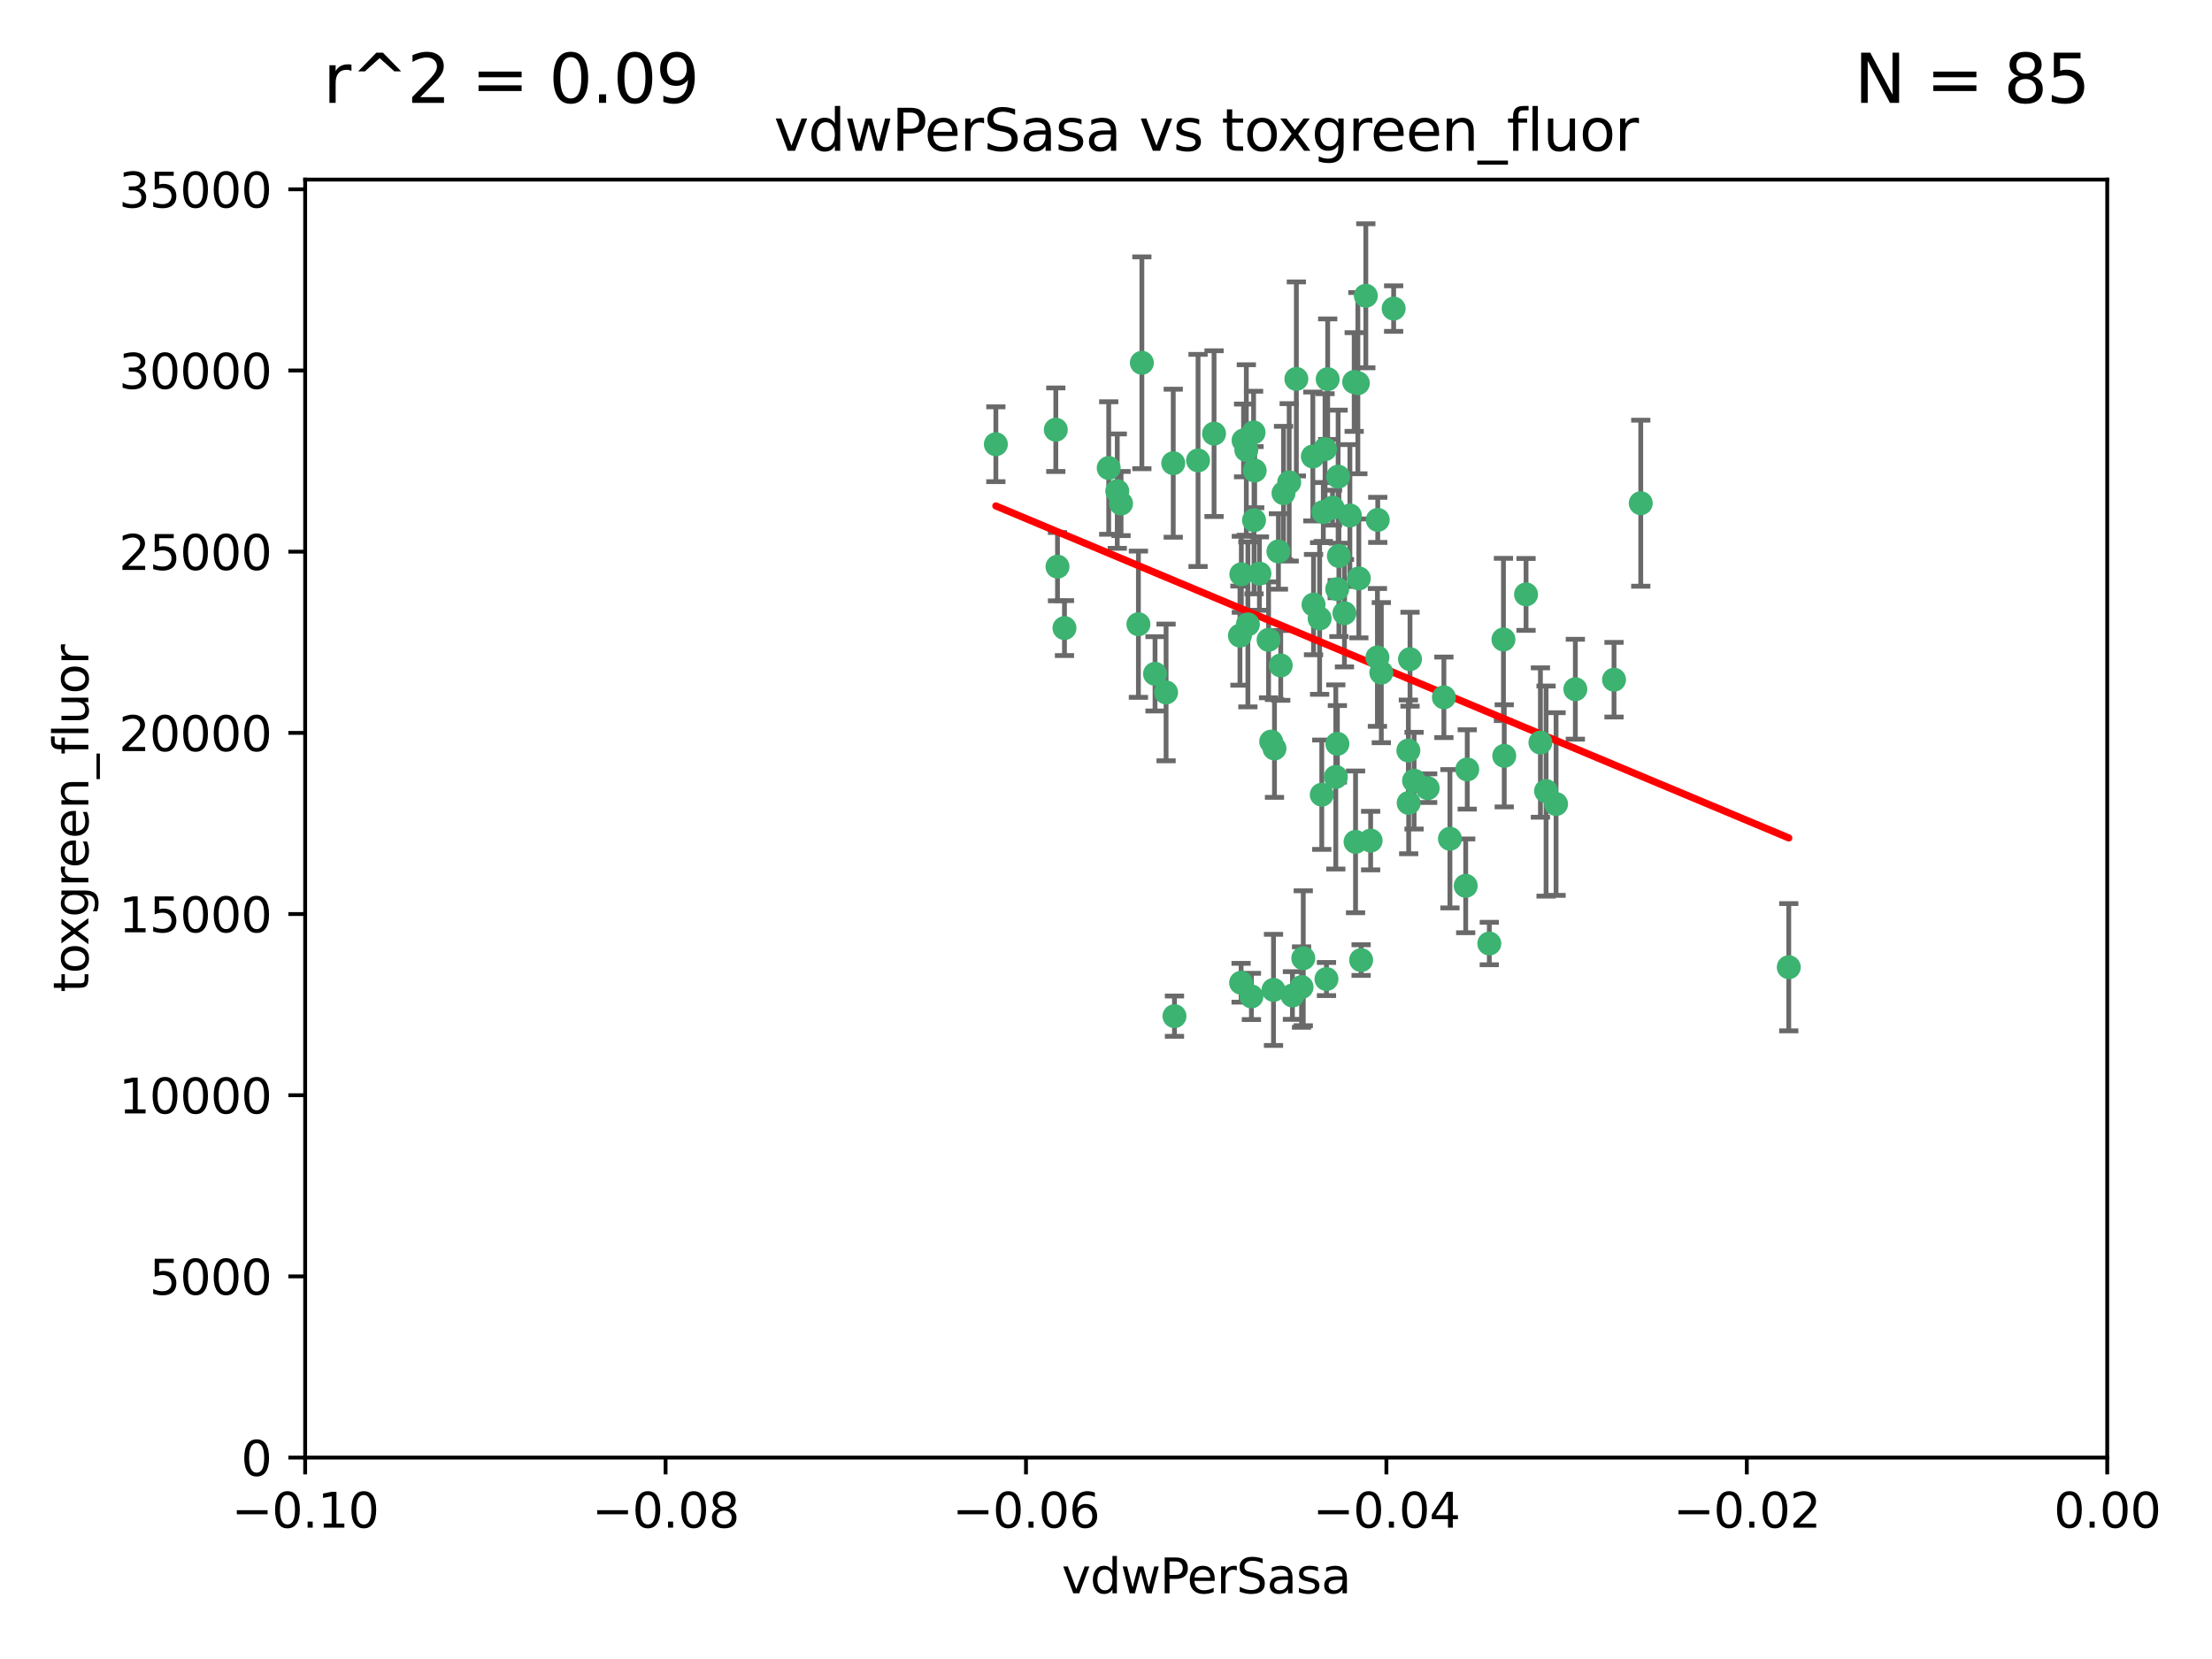 <?xml version="1.0" encoding="utf-8" standalone="no"?>
<!DOCTYPE svg PUBLIC "-//W3C//DTD SVG 1.1//EN"
  "http://www.w3.org/Graphics/SVG/1.1/DTD/svg11.dtd">
<svg xmlns:xlink="http://www.w3.org/1999/xlink" width="460.8pt" height="345.6pt" viewBox="0 0 460.8 345.6" xmlns="http://www.w3.org/2000/svg" version="1.1">
 <defs>
  <style type="text/css">*{stroke-linejoin: round; stroke-linecap: butt}</style>
 </defs>
 <g id="figure_1">
  <g id="patch_1">
   <path d="M 0 345.6 
L 460.8 345.6 
L 460.8 0 
L 0 0 
z
" style="fill: #ffffff"/>
  </g>
  <g id="axes_1">
   <g id="patch_2">
    <path d="M 63.571 303.64 
L 438.975 303.64 
L 438.975 37.411 
L 63.571 37.411 
z
" style="fill: #ffffff"/>
   </g>
   <g id="PathCollection_1">
    <defs>
     <path id="m388bbac3cc" d="M 0 1.118 
C 0.297 1.118 0.581 1 0.791 0.791 
C 1 0.581 1.118 0.297 1.118 0 
C 1.118 -0.297 1 -0.581 0.791 -0.791 
C 0.581 -1 0.297 -1.118 0 -1.118 
C -0.297 -1.118 -0.581 -1 -0.791 -0.791 
C -1 -0.581 -1.118 -0.297 -1.118 0 
C -1.118 0.297 -1 0.581 -0.791 0.791 
C -0.581 1 -0.297 1.118 0 1.118 
z
" style="stroke: #3cb371"/>
    </defs>
    <g clip-path="url(#p7c3b3bc300)">
     <use xlink:href="#m388bbac3cc" x="266.318" y="114.876" style="fill: #3cb371; stroke: #3cb371"/>
     <use xlink:href="#m388bbac3cc" x="270.055" y="78.941" style="fill: #3cb371; stroke: #3cb371"/>
     <use xlink:href="#m388bbac3cc" x="261.374" y="98.026" style="fill: #3cb371; stroke: #3cb371"/>
     <use xlink:href="#m388bbac3cc" x="242.916" y="144.249" style="fill: #3cb371; stroke: #3cb371"/>
     <use xlink:href="#m388bbac3cc" x="273.49" y="95.094" style="fill: #3cb371; stroke: #3cb371"/>
     <use xlink:href="#m388bbac3cc" x="286.941" y="136.954" style="fill: #3cb371; stroke: #3cb371"/>
     <use xlink:href="#m388bbac3cc" x="219.944" y="89.516" style="fill: #3cb371; stroke: #3cb371"/>
     <use xlink:href="#m388bbac3cc" x="282.1" y="79.578" style="fill: #3cb371; stroke: #3cb371"/>
     <use xlink:href="#m388bbac3cc" x="249.576" y="95.918" style="fill: #3cb371; stroke: #3cb371"/>
     <use xlink:href="#m388bbac3cc" x="244.41" y="96.494" style="fill: #3cb371; stroke: #3cb371"/>
     <use xlink:href="#m388bbac3cc" x="264.266" y="133.289" style="fill: #3cb371; stroke: #3cb371"/>
     <use xlink:href="#m388bbac3cc" x="262.362" y="119.488" style="fill: #3cb371; stroke: #3cb371"/>
     <use xlink:href="#m388bbac3cc" x="267.381" y="102.727" style="fill: #3cb371; stroke: #3cb371"/>
     <use xlink:href="#m388bbac3cc" x="278.917" y="115.814" style="fill: #3cb371; stroke: #3cb371"/>
     <use xlink:href="#m388bbac3cc" x="274.902" y="128.839" style="fill: #3cb371; stroke: #3cb371"/>
     <use xlink:href="#m388bbac3cc" x="237.873" y="75.577" style="fill: #3cb371; stroke: #3cb371"/>
     <use xlink:href="#m388bbac3cc" x="293.731" y="137.321" style="fill: #3cb371; stroke: #3cb371"/>
     <use xlink:href="#m388bbac3cc" x="268.562" y="100.483" style="fill: #3cb371; stroke: #3cb371"/>
     <use xlink:href="#m388bbac3cc" x="259.057" y="91.754" style="fill: #3cb371; stroke: #3cb371"/>
     <use xlink:href="#m388bbac3cc" x="259.632" y="93.738" style="fill: #3cb371; stroke: #3cb371"/>
     <use xlink:href="#m388bbac3cc" x="273.633" y="125.947" style="fill: #3cb371; stroke: #3cb371"/>
     <use xlink:href="#m388bbac3cc" x="259.956" y="130.067" style="fill: #3cb371; stroke: #3cb371"/>
     <use xlink:href="#m388bbac3cc" x="264.81" y="154.483" style="fill: #3cb371; stroke: #3cb371"/>
     <use xlink:href="#m388bbac3cc" x="281.206" y="107.386" style="fill: #3cb371; stroke: #3cb371"/>
     <use xlink:href="#m388bbac3cc" x="275.671" y="106.653" style="fill: #3cb371; stroke: #3cb371"/>
     <use xlink:href="#m388bbac3cc" x="258.59" y="119.635" style="fill: #3cb371; stroke: #3cb371"/>
     <use xlink:href="#m388bbac3cc" x="282.869" y="79.819" style="fill: #3cb371; stroke: #3cb371"/>
     <use xlink:href="#m388bbac3cc" x="220.297" y="118.047" style="fill: #3cb371; stroke: #3cb371"/>
     <use xlink:href="#m388bbac3cc" x="260.693" y="207.576" style="fill: #3cb371; stroke: #3cb371"/>
     <use xlink:href="#m388bbac3cc" x="278.572" y="122.72" style="fill: #3cb371; stroke: #3cb371"/>
     <use xlink:href="#m388bbac3cc" x="276.328" y="203.953" style="fill: #3cb371; stroke: #3cb371"/>
     <use xlink:href="#m388bbac3cc" x="261.143" y="90.084" style="fill: #3cb371; stroke: #3cb371"/>
     <use xlink:href="#m388bbac3cc" x="278.602" y="154.954" style="fill: #3cb371; stroke: #3cb371"/>
     <use xlink:href="#m388bbac3cc" x="233.536" y="104.896" style="fill: #3cb371; stroke: #3cb371"/>
     <use xlink:href="#m388bbac3cc" x="278.755" y="99.298" style="fill: #3cb371; stroke: #3cb371"/>
     <use xlink:href="#m388bbac3cc" x="293.388" y="156.348" style="fill: #3cb371; stroke: #3cb371"/>
     <use xlink:href="#m388bbac3cc" x="277.586" y="105.756" style="fill: #3cb371; stroke: #3cb371"/>
     <use xlink:href="#m388bbac3cc" x="230.966" y="97.498" style="fill: #3cb371; stroke: #3cb371"/>
     <use xlink:href="#m388bbac3cc" x="207.456" y="92.545" style="fill: #3cb371; stroke: #3cb371"/>
     <use xlink:href="#m388bbac3cc" x="275.349" y="165.548" style="fill: #3cb371; stroke: #3cb371"/>
     <use xlink:href="#m388bbac3cc" x="252.908" y="90.332" style="fill: #3cb371; stroke: #3cb371"/>
     <use xlink:href="#m388bbac3cc" x="244.665" y="211.686" style="fill: #3cb371; stroke: #3cb371"/>
     <use xlink:href="#m388bbac3cc" x="287.011" y="108.301" style="fill: #3cb371; stroke: #3cb371"/>
     <use xlink:href="#m388bbac3cc" x="237.152" y="130.038" style="fill: #3cb371; stroke: #3cb371"/>
     <use xlink:href="#m388bbac3cc" x="283.547" y="200.005" style="fill: #3cb371; stroke: #3cb371"/>
     <use xlink:href="#m388bbac3cc" x="276.581" y="78.988" style="fill: #3cb371; stroke: #3cb371"/>
     <use xlink:href="#m388bbac3cc" x="221.75" y="130.84" style="fill: #3cb371; stroke: #3cb371"/>
     <use xlink:href="#m388bbac3cc" x="265.497" y="155.918" style="fill: #3cb371; stroke: #3cb371"/>
     <use xlink:href="#m388bbac3cc" x="265.294" y="206.213" style="fill: #3cb371; stroke: #3cb371"/>
     <use xlink:href="#m388bbac3cc" x="269.235" y="207.381" style="fill: #3cb371; stroke: #3cb371"/>
     <use xlink:href="#m388bbac3cc" x="271.497" y="199.62" style="fill: #3cb371; stroke: #3cb371"/>
     <use xlink:href="#m388bbac3cc" x="282.387" y="175.376" style="fill: #3cb371; stroke: #3cb371"/>
     <use xlink:href="#m388bbac3cc" x="261.237" y="108.373" style="fill: #3cb371; stroke: #3cb371"/>
     <use xlink:href="#m388bbac3cc" x="240.614" y="140.37" style="fill: #3cb371; stroke: #3cb371"/>
     <use xlink:href="#m388bbac3cc" x="276.03" y="93.572" style="fill: #3cb371; stroke: #3cb371"/>
     <use xlink:href="#m388bbac3cc" x="232.747" y="102.308" style="fill: #3cb371; stroke: #3cb371"/>
     <use xlink:href="#m388bbac3cc" x="280.072" y="127.738" style="fill: #3cb371; stroke: #3cb371"/>
     <use xlink:href="#m388bbac3cc" x="293.454" y="167.27" style="fill: #3cb371; stroke: #3cb371"/>
     <use xlink:href="#m388bbac3cc" x="300.789" y="145.262" style="fill: #3cb371; stroke: #3cb371"/>
     <use xlink:href="#m388bbac3cc" x="287.754" y="140.122" style="fill: #3cb371; stroke: #3cb371"/>
     <use xlink:href="#m388bbac3cc" x="271.138" y="205.621" style="fill: #3cb371; stroke: #3cb371"/>
     <use xlink:href="#m388bbac3cc" x="284.527" y="61.614" style="fill: #3cb371; stroke: #3cb371"/>
     <use xlink:href="#m388bbac3cc" x="266.799" y="138.621" style="fill: #3cb371; stroke: #3cb371"/>
     <use xlink:href="#m388bbac3cc" x="313.361" y="157.457" style="fill: #3cb371; stroke: #3cb371"/>
     <use xlink:href="#m388bbac3cc" x="258.305" y="132.411" style="fill: #3cb371; stroke: #3cb371"/>
     <use xlink:href="#m388bbac3cc" x="278.272" y="161.851" style="fill: #3cb371; stroke: #3cb371"/>
     <use xlink:href="#m388bbac3cc" x="283.068" y="120.494" style="fill: #3cb371; stroke: #3cb371"/>
     <use xlink:href="#m388bbac3cc" x="258.546" y="204.723" style="fill: #3cb371; stroke: #3cb371"/>
     <use xlink:href="#m388bbac3cc" x="297.408" y="164.19" style="fill: #3cb371; stroke: #3cb371"/>
     <use xlink:href="#m388bbac3cc" x="313.198" y="133.213" style="fill: #3cb371; stroke: #3cb371"/>
     <use xlink:href="#m388bbac3cc" x="305.654" y="160.289" style="fill: #3cb371; stroke: #3cb371"/>
     <use xlink:href="#m388bbac3cc" x="310.249" y="196.552" style="fill: #3cb371; stroke: #3cb371"/>
     <use xlink:href="#m388bbac3cc" x="302.048" y="174.728" style="fill: #3cb371; stroke: #3cb371"/>
     <use xlink:href="#m388bbac3cc" x="290.322" y="64.285" style="fill: #3cb371; stroke: #3cb371"/>
     <use xlink:href="#m388bbac3cc" x="336.23" y="141.593" style="fill: #3cb371; stroke: #3cb371"/>
     <use xlink:href="#m388bbac3cc" x="285.529" y="175.112" style="fill: #3cb371; stroke: #3cb371"/>
     <use xlink:href="#m388bbac3cc" x="320.897" y="154.686" style="fill: #3cb371; stroke: #3cb371"/>
     <use xlink:href="#m388bbac3cc" x="341.801" y="104.827" style="fill: #3cb371; stroke: #3cb371"/>
     <use xlink:href="#m388bbac3cc" x="322.074" y="164.794" style="fill: #3cb371; stroke: #3cb371"/>
     <use xlink:href="#m388bbac3cc" x="328.173" y="143.576" style="fill: #3cb371; stroke: #3cb371"/>
     <use xlink:href="#m388bbac3cc" x="294.577" y="162.629" style="fill: #3cb371; stroke: #3cb371"/>
     <use xlink:href="#m388bbac3cc" x="324.157" y="167.495" style="fill: #3cb371; stroke: #3cb371"/>
     <use xlink:href="#m388bbac3cc" x="317.903" y="123.828" style="fill: #3cb371; stroke: #3cb371"/>
     <use xlink:href="#m388bbac3cc" x="372.634" y="201.488" style="fill: #3cb371; stroke: #3cb371"/>
     <use xlink:href="#m388bbac3cc" x="305.333" y="184.534" style="fill: #3cb371; stroke: #3cb371"/>
    </g>
   </g>
   <g id="matplotlib.axis_1">
    <g id="xtick_1">
     <g id="line2d_1">
      <defs>
       <path id="m42c4e07f66" d="M 0 0 
L 0 3.5 
" style="stroke: #000000; stroke-width: 0.8"/>
      </defs>
      <g>
       <use xlink:href="#m42c4e07f66" x="63.571" y="303.64" style="stroke: #000000; stroke-width: 0.8"/>
      </g>
     </g>
     <g id="text_1">
      <!-- −0.10 -->
      <g transform="translate(48.249 318.238)scale(0.1 -0.1)">
       <defs>
        <path id="DejaVuSans-2212" d="M 678 2272 
L 4684 2272 
L 4684 1741 
L 678 1741 
L 678 2272 
z
" transform="scale(0.016)"/>
        <path id="DejaVuSans-30" d="M 2034 4250 
Q 1547 4250 1301 3770 
Q 1056 3291 1056 2328 
Q 1056 1369 1301 889 
Q 1547 409 2034 409 
Q 2525 409 2770 889 
Q 3016 1369 3016 2328 
Q 3016 3291 2770 3770 
Q 2525 4250 2034 4250 
z
M 2034 4750 
Q 2819 4750 3233 4129 
Q 3647 3509 3647 2328 
Q 3647 1150 3233 529 
Q 2819 -91 2034 -91 
Q 1250 -91 836 529 
Q 422 1150 422 2328 
Q 422 3509 836 4129 
Q 1250 4750 2034 4750 
z
" transform="scale(0.016)"/>
        <path id="DejaVuSans-2e" d="M 684 794 
L 1344 794 
L 1344 0 
L 684 0 
L 684 794 
z
" transform="scale(0.016)"/>
        <path id="DejaVuSans-31" d="M 794 531 
L 1825 531 
L 1825 4091 
L 703 3866 
L 703 4441 
L 1819 4666 
L 2450 4666 
L 2450 531 
L 3481 531 
L 3481 0 
L 794 0 
L 794 531 
z
" transform="scale(0.016)"/>
       </defs>
       <use xlink:href="#DejaVuSans-2212"/>
       <use xlink:href="#DejaVuSans-30" x="83.789"/>
       <use xlink:href="#DejaVuSans-2e" x="147.412"/>
       <use xlink:href="#DejaVuSans-31" x="179.199"/>
       <use xlink:href="#DejaVuSans-30" x="242.822"/>
      </g>
     </g>
    </g>
    <g id="xtick_2">
     <g id="line2d_2">
      <g>
       <use xlink:href="#m42c4e07f66" x="138.652" y="303.64" style="stroke: #000000; stroke-width: 0.8"/>
      </g>
     </g>
     <g id="text_2">
      <!-- −0.08 -->
      <g transform="translate(123.329 318.238)scale(0.1 -0.1)">
       <defs>
        <path id="DejaVuSans-38" d="M 2034 2216 
Q 1584 2216 1326 1975 
Q 1069 1734 1069 1313 
Q 1069 891 1326 650 
Q 1584 409 2034 409 
Q 2484 409 2743 651 
Q 3003 894 3003 1313 
Q 3003 1734 2745 1975 
Q 2488 2216 2034 2216 
z
M 1403 2484 
Q 997 2584 770 2862 
Q 544 3141 544 3541 
Q 544 4100 942 4425 
Q 1341 4750 2034 4750 
Q 2731 4750 3128 4425 
Q 3525 4100 3525 3541 
Q 3525 3141 3298 2862 
Q 3072 2584 2669 2484 
Q 3125 2378 3379 2068 
Q 3634 1759 3634 1313 
Q 3634 634 3220 271 
Q 2806 -91 2034 -91 
Q 1263 -91 848 271 
Q 434 634 434 1313 
Q 434 1759 690 2068 
Q 947 2378 1403 2484 
z
M 1172 3481 
Q 1172 3119 1398 2916 
Q 1625 2713 2034 2713 
Q 2441 2713 2670 2916 
Q 2900 3119 2900 3481 
Q 2900 3844 2670 4047 
Q 2441 4250 2034 4250 
Q 1625 4250 1398 4047 
Q 1172 3844 1172 3481 
z
" transform="scale(0.016)"/>
       </defs>
       <use xlink:href="#DejaVuSans-2212"/>
       <use xlink:href="#DejaVuSans-30" x="83.789"/>
       <use xlink:href="#DejaVuSans-2e" x="147.412"/>
       <use xlink:href="#DejaVuSans-30" x="179.199"/>
       <use xlink:href="#DejaVuSans-38" x="242.822"/>
      </g>
     </g>
    </g>
    <g id="xtick_3">
     <g id="line2d_3">
      <g>
       <use xlink:href="#m42c4e07f66" x="213.733" y="303.64" style="stroke: #000000; stroke-width: 0.8"/>
      </g>
     </g>
     <g id="text_3">
      <!-- −0.06 -->
      <g transform="translate(198.41 318.238)scale(0.1 -0.1)">
       <defs>
        <path id="DejaVuSans-36" d="M 2113 2584 
Q 1688 2584 1439 2293 
Q 1191 2003 1191 1497 
Q 1191 994 1439 701 
Q 1688 409 2113 409 
Q 2538 409 2786 701 
Q 3034 994 3034 1497 
Q 3034 2003 2786 2293 
Q 2538 2584 2113 2584 
z
M 3366 4563 
L 3366 3988 
Q 3128 4100 2886 4159 
Q 2644 4219 2406 4219 
Q 1781 4219 1451 3797 
Q 1122 3375 1075 2522 
Q 1259 2794 1537 2939 
Q 1816 3084 2150 3084 
Q 2853 3084 3261 2657 
Q 3669 2231 3669 1497 
Q 3669 778 3244 343 
Q 2819 -91 2113 -91 
Q 1303 -91 875 529 
Q 447 1150 447 2328 
Q 447 3434 972 4092 
Q 1497 4750 2381 4750 
Q 2619 4750 2861 4703 
Q 3103 4656 3366 4563 
z
" transform="scale(0.016)"/>
       </defs>
       <use xlink:href="#DejaVuSans-2212"/>
       <use xlink:href="#DejaVuSans-30" x="83.789"/>
       <use xlink:href="#DejaVuSans-2e" x="147.412"/>
       <use xlink:href="#DejaVuSans-30" x="179.199"/>
       <use xlink:href="#DejaVuSans-36" x="242.822"/>
      </g>
     </g>
    </g>
    <g id="xtick_4">
     <g id="line2d_4">
      <g>
       <use xlink:href="#m42c4e07f66" x="288.813" y="303.64" style="stroke: #000000; stroke-width: 0.8"/>
      </g>
     </g>
     <g id="text_4">
      <!-- −0.04 -->
      <g transform="translate(273.491 318.238)scale(0.1 -0.1)">
       <defs>
        <path id="DejaVuSans-34" d="M 2419 4116 
L 825 1625 
L 2419 1625 
L 2419 4116 
z
M 2253 4666 
L 3047 4666 
L 3047 1625 
L 3713 1625 
L 3713 1100 
L 3047 1100 
L 3047 0 
L 2419 0 
L 2419 1100 
L 313 1100 
L 313 1709 
L 2253 4666 
z
" transform="scale(0.016)"/>
       </defs>
       <use xlink:href="#DejaVuSans-2212"/>
       <use xlink:href="#DejaVuSans-30" x="83.789"/>
       <use xlink:href="#DejaVuSans-2e" x="147.412"/>
       <use xlink:href="#DejaVuSans-30" x="179.199"/>
       <use xlink:href="#DejaVuSans-34" x="242.822"/>
      </g>
     </g>
    </g>
    <g id="xtick_5">
     <g id="line2d_5">
      <g>
       <use xlink:href="#m42c4e07f66" x="363.894" y="303.64" style="stroke: #000000; stroke-width: 0.8"/>
      </g>
     </g>
     <g id="text_5">
      <!-- −0.02 -->
      <g transform="translate(348.572 318.238)scale(0.1 -0.1)">
       <defs>
        <path id="DejaVuSans-32" d="M 1228 531 
L 3431 531 
L 3431 0 
L 469 0 
L 469 531 
Q 828 903 1448 1529 
Q 2069 2156 2228 2338 
Q 2531 2678 2651 2914 
Q 2772 3150 2772 3378 
Q 2772 3750 2511 3984 
Q 2250 4219 1831 4219 
Q 1534 4219 1204 4116 
Q 875 4013 500 3803 
L 500 4441 
Q 881 4594 1212 4672 
Q 1544 4750 1819 4750 
Q 2544 4750 2975 4387 
Q 3406 4025 3406 3419 
Q 3406 3131 3298 2873 
Q 3191 2616 2906 2266 
Q 2828 2175 2409 1742 
Q 1991 1309 1228 531 
z
" transform="scale(0.016)"/>
       </defs>
       <use xlink:href="#DejaVuSans-2212"/>
       <use xlink:href="#DejaVuSans-30" x="83.789"/>
       <use xlink:href="#DejaVuSans-2e" x="147.412"/>
       <use xlink:href="#DejaVuSans-30" x="179.199"/>
       <use xlink:href="#DejaVuSans-32" x="242.822"/>
      </g>
     </g>
    </g>
    <g id="xtick_6">
     <g id="line2d_6">
      <g>
       <use xlink:href="#m42c4e07f66" x="438.975" y="303.64" style="stroke: #000000; stroke-width: 0.8"/>
      </g>
     </g>
     <g id="text_6">
      <!-- 0.00 -->
      <g transform="translate(427.842 318.238)scale(0.1 -0.1)">
       <use xlink:href="#DejaVuSans-30"/>
       <use xlink:href="#DejaVuSans-2e" x="63.623"/>
       <use xlink:href="#DejaVuSans-30" x="95.41"/>
       <use xlink:href="#DejaVuSans-30" x="159.033"/>
      </g>
     </g>
    </g>
    <g id="text_7">
     <!-- vdwPerSasa -->
     <g transform="translate(221.178 331.917)scale(0.1 -0.1)">
      <defs>
       <path id="DejaVuSans-76" d="M 191 3500 
L 800 3500 
L 1894 563 
L 2988 3500 
L 3597 3500 
L 2284 0 
L 1503 0 
L 191 3500 
z
" transform="scale(0.016)"/>
       <path id="DejaVuSans-64" d="M 2906 2969 
L 2906 4863 
L 3481 4863 
L 3481 0 
L 2906 0 
L 2906 525 
Q 2725 213 2448 61 
Q 2172 -91 1784 -91 
Q 1150 -91 751 415 
Q 353 922 353 1747 
Q 353 2572 751 3078 
Q 1150 3584 1784 3584 
Q 2172 3584 2448 3432 
Q 2725 3281 2906 2969 
z
M 947 1747 
Q 947 1113 1208 752 
Q 1469 391 1925 391 
Q 2381 391 2643 752 
Q 2906 1113 2906 1747 
Q 2906 2381 2643 2742 
Q 2381 3103 1925 3103 
Q 1469 3103 1208 2742 
Q 947 2381 947 1747 
z
" transform="scale(0.016)"/>
       <path id="DejaVuSans-77" d="M 269 3500 
L 844 3500 
L 1563 769 
L 2278 3500 
L 2956 3500 
L 3675 769 
L 4391 3500 
L 4966 3500 
L 4050 0 
L 3372 0 
L 2619 2869 
L 1863 0 
L 1184 0 
L 269 3500 
z
" transform="scale(0.016)"/>
       <path id="DejaVuSans-50" d="M 1259 4147 
L 1259 2394 
L 2053 2394 
Q 2494 2394 2734 2622 
Q 2975 2850 2975 3272 
Q 2975 3691 2734 3919 
Q 2494 4147 2053 4147 
L 1259 4147 
z
M 628 4666 
L 2053 4666 
Q 2838 4666 3239 4311 
Q 3641 3956 3641 3272 
Q 3641 2581 3239 2228 
Q 2838 1875 2053 1875 
L 1259 1875 
L 1259 0 
L 628 0 
L 628 4666 
z
" transform="scale(0.016)"/>
       <path id="DejaVuSans-65" d="M 3597 1894 
L 3597 1613 
L 953 1613 
Q 991 1019 1311 708 
Q 1631 397 2203 397 
Q 2534 397 2845 478 
Q 3156 559 3463 722 
L 3463 178 
Q 3153 47 2828 -22 
Q 2503 -91 2169 -91 
Q 1331 -91 842 396 
Q 353 884 353 1716 
Q 353 2575 817 3079 
Q 1281 3584 2069 3584 
Q 2775 3584 3186 3129 
Q 3597 2675 3597 1894 
z
M 3022 2063 
Q 3016 2534 2758 2815 
Q 2500 3097 2075 3097 
Q 1594 3097 1305 2825 
Q 1016 2553 972 2059 
L 3022 2063 
z
" transform="scale(0.016)"/>
       <path id="DejaVuSans-72" d="M 2631 2963 
Q 2534 3019 2420 3045 
Q 2306 3072 2169 3072 
Q 1681 3072 1420 2755 
Q 1159 2438 1159 1844 
L 1159 0 
L 581 0 
L 581 3500 
L 1159 3500 
L 1159 2956 
Q 1341 3275 1631 3429 
Q 1922 3584 2338 3584 
Q 2397 3584 2469 3576 
Q 2541 3569 2628 3553 
L 2631 2963 
z
" transform="scale(0.016)"/>
       <path id="DejaVuSans-53" d="M 3425 4513 
L 3425 3897 
Q 3066 4069 2747 4153 
Q 2428 4238 2131 4238 
Q 1616 4238 1336 4038 
Q 1056 3838 1056 3469 
Q 1056 3159 1242 3001 
Q 1428 2844 1947 2747 
L 2328 2669 
Q 3034 2534 3370 2195 
Q 3706 1856 3706 1288 
Q 3706 609 3251 259 
Q 2797 -91 1919 -91 
Q 1588 -91 1214 -16 
Q 841 59 441 206 
L 441 856 
Q 825 641 1194 531 
Q 1563 422 1919 422 
Q 2459 422 2753 634 
Q 3047 847 3047 1241 
Q 3047 1584 2836 1778 
Q 2625 1972 2144 2069 
L 1759 2144 
Q 1053 2284 737 2584 
Q 422 2884 422 3419 
Q 422 4038 858 4394 
Q 1294 4750 2059 4750 
Q 2388 4750 2728 4690 
Q 3069 4631 3425 4513 
z
" transform="scale(0.016)"/>
       <path id="DejaVuSans-61" d="M 2194 1759 
Q 1497 1759 1228 1600 
Q 959 1441 959 1056 
Q 959 750 1161 570 
Q 1363 391 1709 391 
Q 2188 391 2477 730 
Q 2766 1069 2766 1631 
L 2766 1759 
L 2194 1759 
z
M 3341 1997 
L 3341 0 
L 2766 0 
L 2766 531 
Q 2569 213 2275 61 
Q 1981 -91 1556 -91 
Q 1019 -91 701 211 
Q 384 513 384 1019 
Q 384 1609 779 1909 
Q 1175 2209 1959 2209 
L 2766 2209 
L 2766 2266 
Q 2766 2663 2505 2880 
Q 2244 3097 1772 3097 
Q 1472 3097 1187 3025 
Q 903 2953 641 2809 
L 641 3341 
Q 956 3463 1253 3523 
Q 1550 3584 1831 3584 
Q 2591 3584 2966 3190 
Q 3341 2797 3341 1997 
z
" transform="scale(0.016)"/>
       <path id="DejaVuSans-73" d="M 2834 3397 
L 2834 2853 
Q 2591 2978 2328 3040 
Q 2066 3103 1784 3103 
Q 1356 3103 1142 2972 
Q 928 2841 928 2578 
Q 928 2378 1081 2264 
Q 1234 2150 1697 2047 
L 1894 2003 
Q 2506 1872 2764 1633 
Q 3022 1394 3022 966 
Q 3022 478 2636 193 
Q 2250 -91 1575 -91 
Q 1294 -91 989 -36 
Q 684 19 347 128 
L 347 722 
Q 666 556 975 473 
Q 1284 391 1588 391 
Q 1994 391 2212 530 
Q 2431 669 2431 922 
Q 2431 1156 2273 1281 
Q 2116 1406 1581 1522 
L 1381 1569 
Q 847 1681 609 1914 
Q 372 2147 372 2553 
Q 372 3047 722 3315 
Q 1072 3584 1716 3584 
Q 2034 3584 2315 3537 
Q 2597 3491 2834 3397 
z
" transform="scale(0.016)"/>
      </defs>
      <use xlink:href="#DejaVuSans-76"/>
      <use xlink:href="#DejaVuSans-64" x="59.18"/>
      <use xlink:href="#DejaVuSans-77" x="122.656"/>
      <use xlink:href="#DejaVuSans-50" x="204.443"/>
      <use xlink:href="#DejaVuSans-65" x="261.121"/>
      <use xlink:href="#DejaVuSans-72" x="322.645"/>
      <use xlink:href="#DejaVuSans-53" x="363.758"/>
      <use xlink:href="#DejaVuSans-61" x="427.234"/>
      <use xlink:href="#DejaVuSans-73" x="488.514"/>
      <use xlink:href="#DejaVuSans-61" x="540.613"/>
     </g>
    </g>
   </g>
   <g id="matplotlib.axis_2">
    <g id="ytick_1">
     <g id="line2d_7">
      <defs>
       <path id="m54e8a62be8" d="M 0 0 
L -3.5 0 
" style="stroke: #000000; stroke-width: 0.8"/>
      </defs>
      <g>
       <use xlink:href="#m54e8a62be8" x="63.571" y="303.64" style="stroke: #000000; stroke-width: 0.8"/>
      </g>
     </g>
     <g id="text_8">
      <!-- 0 -->
      <g transform="translate(50.209 307.439)scale(0.1 -0.1)">
       <use xlink:href="#DejaVuSans-30"/>
      </g>
     </g>
    </g>
    <g id="ytick_2">
     <g id="line2d_8">
      <g>
       <use xlink:href="#m54e8a62be8" x="63.571" y="265.897" style="stroke: #000000; stroke-width: 0.8"/>
      </g>
     </g>
     <g id="text_9">
      <!-- 5000 -->
      <g transform="translate(31.121 269.696)scale(0.1 -0.1)">
       <defs>
        <path id="DejaVuSans-35" d="M 691 4666 
L 3169 4666 
L 3169 4134 
L 1269 4134 
L 1269 2991 
Q 1406 3038 1543 3061 
Q 1681 3084 1819 3084 
Q 2600 3084 3056 2656 
Q 3513 2228 3513 1497 
Q 3513 744 3044 326 
Q 2575 -91 1722 -91 
Q 1428 -91 1123 -41 
Q 819 9 494 109 
L 494 744 
Q 775 591 1075 516 
Q 1375 441 1709 441 
Q 2250 441 2565 725 
Q 2881 1009 2881 1497 
Q 2881 1984 2565 2268 
Q 2250 2553 1709 2553 
Q 1456 2553 1204 2497 
Q 953 2441 691 2322 
L 691 4666 
z
" transform="scale(0.016)"/>
       </defs>
       <use xlink:href="#DejaVuSans-35"/>
       <use xlink:href="#DejaVuSans-30" x="63.623"/>
       <use xlink:href="#DejaVuSans-30" x="127.246"/>
       <use xlink:href="#DejaVuSans-30" x="190.869"/>
      </g>
     </g>
    </g>
    <g id="ytick_3">
     <g id="line2d_9">
      <g>
       <use xlink:href="#m54e8a62be8" x="63.571" y="228.154" style="stroke: #000000; stroke-width: 0.8"/>
      </g>
     </g>
     <g id="text_10">
      <!-- 10000 -->
      <g transform="translate(24.759 231.953)scale(0.1 -0.1)">
       <use xlink:href="#DejaVuSans-31"/>
       <use xlink:href="#DejaVuSans-30" x="63.623"/>
       <use xlink:href="#DejaVuSans-30" x="127.246"/>
       <use xlink:href="#DejaVuSans-30" x="190.869"/>
       <use xlink:href="#DejaVuSans-30" x="254.492"/>
      </g>
     </g>
    </g>
    <g id="ytick_4">
     <g id="line2d_10">
      <g>
       <use xlink:href="#m54e8a62be8" x="63.571" y="190.411" style="stroke: #000000; stroke-width: 0.8"/>
      </g>
     </g>
     <g id="text_11">
      <!-- 15000 -->
      <g transform="translate(24.759 194.21)scale(0.1 -0.1)">
       <use xlink:href="#DejaVuSans-31"/>
       <use xlink:href="#DejaVuSans-35" x="63.623"/>
       <use xlink:href="#DejaVuSans-30" x="127.246"/>
       <use xlink:href="#DejaVuSans-30" x="190.869"/>
       <use xlink:href="#DejaVuSans-30" x="254.492"/>
      </g>
     </g>
    </g>
    <g id="ytick_5">
     <g id="line2d_11">
      <g>
       <use xlink:href="#m54e8a62be8" x="63.571" y="152.668" style="stroke: #000000; stroke-width: 0.8"/>
      </g>
     </g>
     <g id="text_12">
      <!-- 20000 -->
      <g transform="translate(24.759 156.467)scale(0.1 -0.1)">
       <use xlink:href="#DejaVuSans-32"/>
       <use xlink:href="#DejaVuSans-30" x="63.623"/>
       <use xlink:href="#DejaVuSans-30" x="127.246"/>
       <use xlink:href="#DejaVuSans-30" x="190.869"/>
       <use xlink:href="#DejaVuSans-30" x="254.492"/>
      </g>
     </g>
    </g>
    <g id="ytick_6">
     <g id="line2d_12">
      <g>
       <use xlink:href="#m54e8a62be8" x="63.571" y="114.925" style="stroke: #000000; stroke-width: 0.8"/>
      </g>
     </g>
     <g id="text_13">
      <!-- 25000 -->
      <g transform="translate(24.759 118.724)scale(0.1 -0.1)">
       <use xlink:href="#DejaVuSans-32"/>
       <use xlink:href="#DejaVuSans-35" x="63.623"/>
       <use xlink:href="#DejaVuSans-30" x="127.246"/>
       <use xlink:href="#DejaVuSans-30" x="190.869"/>
       <use xlink:href="#DejaVuSans-30" x="254.492"/>
      </g>
     </g>
    </g>
    <g id="ytick_7">
     <g id="line2d_13">
      <g>
       <use xlink:href="#m54e8a62be8" x="63.571" y="77.181" style="stroke: #000000; stroke-width: 0.8"/>
      </g>
     </g>
     <g id="text_14">
      <!-- 30000 -->
      <g transform="translate(24.759 80.981)scale(0.1 -0.1)">
       <defs>
        <path id="DejaVuSans-33" d="M 2597 2516 
Q 3050 2419 3304 2112 
Q 3559 1806 3559 1356 
Q 3559 666 3084 287 
Q 2609 -91 1734 -91 
Q 1441 -91 1130 -33 
Q 819 25 488 141 
L 488 750 
Q 750 597 1062 519 
Q 1375 441 1716 441 
Q 2309 441 2620 675 
Q 2931 909 2931 1356 
Q 2931 1769 2642 2001 
Q 2353 2234 1838 2234 
L 1294 2234 
L 1294 2753 
L 1863 2753 
Q 2328 2753 2575 2939 
Q 2822 3125 2822 3475 
Q 2822 3834 2567 4026 
Q 2313 4219 1838 4219 
Q 1578 4219 1281 4162 
Q 984 4106 628 3988 
L 628 4550 
Q 988 4650 1302 4700 
Q 1616 4750 1894 4750 
Q 2613 4750 3031 4423 
Q 3450 4097 3450 3541 
Q 3450 3153 3228 2886 
Q 3006 2619 2597 2516 
z
" transform="scale(0.016)"/>
       </defs>
       <use xlink:href="#DejaVuSans-33"/>
       <use xlink:href="#DejaVuSans-30" x="63.623"/>
       <use xlink:href="#DejaVuSans-30" x="127.246"/>
       <use xlink:href="#DejaVuSans-30" x="190.869"/>
       <use xlink:href="#DejaVuSans-30" x="254.492"/>
      </g>
     </g>
    </g>
    <g id="ytick_8">
     <g id="line2d_14">
      <g>
       <use xlink:href="#m54e8a62be8" x="63.571" y="39.438" style="stroke: #000000; stroke-width: 0.8"/>
      </g>
     </g>
     <g id="text_15">
      <!-- 35000 -->
      <g transform="translate(24.759 43.238)scale(0.1 -0.1)">
       <use xlink:href="#DejaVuSans-33"/>
       <use xlink:href="#DejaVuSans-35" x="63.623"/>
       <use xlink:href="#DejaVuSans-30" x="127.246"/>
       <use xlink:href="#DejaVuSans-30" x="190.869"/>
       <use xlink:href="#DejaVuSans-30" x="254.492"/>
      </g>
     </g>
    </g>
    <g id="text_16">
     <!-- toxgreen_fluor -->
     <g transform="translate(18.401 206.72)rotate(-90)scale(0.1 -0.1)">
      <defs>
       <path id="DejaVuSans-74" d="M 1172 4494 
L 1172 3500 
L 2356 3500 
L 2356 3053 
L 1172 3053 
L 1172 1153 
Q 1172 725 1289 603 
Q 1406 481 1766 481 
L 2356 481 
L 2356 0 
L 1766 0 
Q 1100 0 847 248 
Q 594 497 594 1153 
L 594 3053 
L 172 3053 
L 172 3500 
L 594 3500 
L 594 4494 
L 1172 4494 
z
" transform="scale(0.016)"/>
       <path id="DejaVuSans-6f" d="M 1959 3097 
Q 1497 3097 1228 2736 
Q 959 2375 959 1747 
Q 959 1119 1226 758 
Q 1494 397 1959 397 
Q 2419 397 2687 759 
Q 2956 1122 2956 1747 
Q 2956 2369 2687 2733 
Q 2419 3097 1959 3097 
z
M 1959 3584 
Q 2709 3584 3137 3096 
Q 3566 2609 3566 1747 
Q 3566 888 3137 398 
Q 2709 -91 1959 -91 
Q 1206 -91 779 398 
Q 353 888 353 1747 
Q 353 2609 779 3096 
Q 1206 3584 1959 3584 
z
" transform="scale(0.016)"/>
       <path id="DejaVuSans-78" d="M 3513 3500 
L 2247 1797 
L 3578 0 
L 2900 0 
L 1881 1375 
L 863 0 
L 184 0 
L 1544 1831 
L 300 3500 
L 978 3500 
L 1906 2253 
L 2834 3500 
L 3513 3500 
z
" transform="scale(0.016)"/>
       <path id="DejaVuSans-67" d="M 2906 1791 
Q 2906 2416 2648 2759 
Q 2391 3103 1925 3103 
Q 1463 3103 1205 2759 
Q 947 2416 947 1791 
Q 947 1169 1205 825 
Q 1463 481 1925 481 
Q 2391 481 2648 825 
Q 2906 1169 2906 1791 
z
M 3481 434 
Q 3481 -459 3084 -895 
Q 2688 -1331 1869 -1331 
Q 1566 -1331 1297 -1286 
Q 1028 -1241 775 -1147 
L 775 -588 
Q 1028 -725 1275 -790 
Q 1522 -856 1778 -856 
Q 2344 -856 2625 -561 
Q 2906 -266 2906 331 
L 2906 616 
Q 2728 306 2450 153 
Q 2172 0 1784 0 
Q 1141 0 747 490 
Q 353 981 353 1791 
Q 353 2603 747 3093 
Q 1141 3584 1784 3584 
Q 2172 3584 2450 3431 
Q 2728 3278 2906 2969 
L 2906 3500 
L 3481 3500 
L 3481 434 
z
" transform="scale(0.016)"/>
       <path id="DejaVuSans-6e" d="M 3513 2113 
L 3513 0 
L 2938 0 
L 2938 2094 
Q 2938 2591 2744 2837 
Q 2550 3084 2163 3084 
Q 1697 3084 1428 2787 
Q 1159 2491 1159 1978 
L 1159 0 
L 581 0 
L 581 3500 
L 1159 3500 
L 1159 2956 
Q 1366 3272 1645 3428 
Q 1925 3584 2291 3584 
Q 2894 3584 3203 3211 
Q 3513 2838 3513 2113 
z
" transform="scale(0.016)"/>
       <path id="DejaVuSans-5f" d="M 3263 -1063 
L 3263 -1509 
L -63 -1509 
L -63 -1063 
L 3263 -1063 
z
" transform="scale(0.016)"/>
       <path id="DejaVuSans-66" d="M 2375 4863 
L 2375 4384 
L 1825 4384 
Q 1516 4384 1395 4259 
Q 1275 4134 1275 3809 
L 1275 3500 
L 2222 3500 
L 2222 3053 
L 1275 3053 
L 1275 0 
L 697 0 
L 697 3053 
L 147 3053 
L 147 3500 
L 697 3500 
L 697 3744 
Q 697 4328 969 4595 
Q 1241 4863 1831 4863 
L 2375 4863 
z
" transform="scale(0.016)"/>
       <path id="DejaVuSans-6c" d="M 603 4863 
L 1178 4863 
L 1178 0 
L 603 0 
L 603 4863 
z
" transform="scale(0.016)"/>
       <path id="DejaVuSans-75" d="M 544 1381 
L 544 3500 
L 1119 3500 
L 1119 1403 
Q 1119 906 1312 657 
Q 1506 409 1894 409 
Q 2359 409 2629 706 
Q 2900 1003 2900 1516 
L 2900 3500 
L 3475 3500 
L 3475 0 
L 2900 0 
L 2900 538 
Q 2691 219 2414 64 
Q 2138 -91 1772 -91 
Q 1169 -91 856 284 
Q 544 659 544 1381 
z
M 1991 3584 
L 1991 3584 
z
" transform="scale(0.016)"/>
      </defs>
      <use xlink:href="#DejaVuSans-74"/>
      <use xlink:href="#DejaVuSans-6f" x="39.209"/>
      <use xlink:href="#DejaVuSans-78" x="97.266"/>
      <use xlink:href="#DejaVuSans-67" x="156.445"/>
      <use xlink:href="#DejaVuSans-72" x="219.922"/>
      <use xlink:href="#DejaVuSans-65" x="258.785"/>
      <use xlink:href="#DejaVuSans-65" x="320.309"/>
      <use xlink:href="#DejaVuSans-6e" x="381.832"/>
      <use xlink:href="#DejaVuSans-5f" x="445.211"/>
      <use xlink:href="#DejaVuSans-66" x="495.211"/>
      <use xlink:href="#DejaVuSans-6c" x="530.416"/>
      <use xlink:href="#DejaVuSans-75" x="558.199"/>
      <use xlink:href="#DejaVuSans-6f" x="621.578"/>
      <use xlink:href="#DejaVuSans-72" x="682.76"/>
     </g>
    </g>
   </g>
   <g id="LineCollection_1">
    <path d="M 266.318 122.737 
L 266.318 107.014 
" clip-path="url(#p7c3b3bc300)" style="fill: none; stroke: #696969"/>
    <path d="M 270.055 99.149 
L 270.055 58.733 
" clip-path="url(#p7c3b3bc300)" style="fill: none; stroke: #696969"/>
    <path d="M 261.374 105.772 
L 261.374 90.281 
" clip-path="url(#p7c3b3bc300)" style="fill: none; stroke: #696969"/>
    <path d="M 242.916 158.492 
L 242.916 130.006 
" clip-path="url(#p7c3b3bc300)" style="fill: none; stroke: #696969"/>
    <path d="M 273.49 108.514 
L 273.49 81.675 
" clip-path="url(#p7c3b3bc300)" style="fill: none; stroke: #696969"/>
    <path d="M 286.941 151.309 
L 286.941 122.599 
" clip-path="url(#p7c3b3bc300)" style="fill: none; stroke: #696969"/>
    <path d="M 219.944 98.217 
L 219.944 80.815 
" clip-path="url(#p7c3b3bc300)" style="fill: none; stroke: #696969"/>
    <path d="M 282.1 89.863 
L 282.1 69.294 
" clip-path="url(#p7c3b3bc300)" style="fill: none; stroke: #696969"/>
    <path d="M 249.576 118.013 
L 249.576 73.824 
" clip-path="url(#p7c3b3bc300)" style="fill: none; stroke: #696969"/>
    <path d="M 244.41 111.912 
L 244.41 81.076 
" clip-path="url(#p7c3b3bc300)" style="fill: none; stroke: #696969"/>
    <path d="M 264.266 145.357 
L 264.266 121.22 
" clip-path="url(#p7c3b3bc300)" style="fill: none; stroke: #696969"/>
    <path d="M 262.362 127.133 
L 262.362 111.844 
" clip-path="url(#p7c3b3bc300)" style="fill: none; stroke: #696969"/>
    <path d="M 267.381 116.638 
L 267.381 88.815 
" clip-path="url(#p7c3b3bc300)" style="fill: none; stroke: #696969"/>
    <path d="M 278.917 132.604 
L 278.917 99.024 
" clip-path="url(#p7c3b3bc300)" style="fill: none; stroke: #696969"/>
    <path d="M 274.902 144.637 
L 274.902 113.041 
" clip-path="url(#p7c3b3bc300)" style="fill: none; stroke: #696969"/>
    <path d="M 237.873 97.641 
L 237.873 53.513 
" clip-path="url(#p7c3b3bc300)" style="fill: none; stroke: #696969"/>
    <path d="M 293.731 147.102 
L 293.731 127.541 
" clip-path="url(#p7c3b3bc300)" style="fill: none; stroke: #696969"/>
    <path d="M 268.562 116.878 
L 268.562 84.088 
" clip-path="url(#p7c3b3bc300)" style="fill: none; stroke: #696969"/>
    <path d="M 259.057 99.334 
L 259.057 84.174 
" clip-path="url(#p7c3b3bc300)" style="fill: none; stroke: #696969"/>
    <path d="M 259.632 111.491 
L 259.632 75.985 
" clip-path="url(#p7c3b3bc300)" style="fill: none; stroke: #696969"/>
    <path d="M 273.633 136.397 
L 273.633 115.497 
" clip-path="url(#p7c3b3bc300)" style="fill: none; stroke: #696969"/>
    <path d="M 259.956 147.25 
L 259.956 112.885 
" clip-path="url(#p7c3b3bc300)" style="fill: none; stroke: #696969"/>
    <path d="M 264.81 155.048 
L 264.81 153.918 
" clip-path="url(#p7c3b3bc300)" style="fill: none; stroke: #696969"/>
    <path d="M 281.206 122.155 
L 281.206 92.617 
" clip-path="url(#p7c3b3bc300)" style="fill: none; stroke: #696969"/>
    <path d="M 275.671 112.792 
L 275.671 100.514 
" clip-path="url(#p7c3b3bc300)" style="fill: none; stroke: #696969"/>
    <path d="M 258.59 127.554 
L 258.59 111.717 
" clip-path="url(#p7c3b3bc300)" style="fill: none; stroke: #696969"/>
    <path d="M 282.869 98.693 
L 282.869 60.945 
" clip-path="url(#p7c3b3bc300)" style="fill: none; stroke: #696969"/>
    <path d="M 220.297 125.162 
L 220.297 110.932 
" clip-path="url(#p7c3b3bc300)" style="fill: none; stroke: #696969"/>
    <path d="M 260.693 212.395 
L 260.693 202.757 
" clip-path="url(#p7c3b3bc300)" style="fill: none; stroke: #696969"/>
    <path d="M 278.572 124.514 
L 278.572 120.926 
" clip-path="url(#p7c3b3bc300)" style="fill: none; stroke: #696969"/>
    <path d="M 276.328 207.405 
L 276.328 200.501 
" clip-path="url(#p7c3b3bc300)" style="fill: none; stroke: #696969"/>
    <path d="M 261.143 98.668 
L 261.143 81.501 
" clip-path="url(#p7c3b3bc300)" style="fill: none; stroke: #696969"/>
    <path d="M 278.602 162.929 
L 278.602 146.979 
" clip-path="url(#p7c3b3bc300)" style="fill: none; stroke: #696969"/>
    <path d="M 233.536 111.578 
L 233.536 98.214 
" clip-path="url(#p7c3b3bc300)" style="fill: none; stroke: #696969"/>
    <path d="M 278.755 113.157 
L 278.755 85.439 
" clip-path="url(#p7c3b3bc300)" style="fill: none; stroke: #696969"/>
    <path d="M 293.388 166.868 
L 293.388 145.829 
" clip-path="url(#p7c3b3bc300)" style="fill: none; stroke: #696969"/>
    <path d="M 277.586 109.392 
L 277.586 102.12 
" clip-path="url(#p7c3b3bc300)" style="fill: none; stroke: #696969"/>
    <path d="M 230.966 111.302 
L 230.966 83.693 
" clip-path="url(#p7c3b3bc300)" style="fill: none; stroke: #696969"/>
    <path d="M 207.456 100.341 
L 207.456 84.749 
" clip-path="url(#p7c3b3bc300)" style="fill: none; stroke: #696969"/>
    <path d="M 275.349 176.939 
L 275.349 154.157 
" clip-path="url(#p7c3b3bc300)" style="fill: none; stroke: #696969"/>
    <path d="M 252.908 107.592 
L 252.908 73.071 
" clip-path="url(#p7c3b3bc300)" style="fill: none; stroke: #696969"/>
    <path d="M 244.665 215.883 
L 244.665 207.488 
" clip-path="url(#p7c3b3bc300)" style="fill: none; stroke: #696969"/>
    <path d="M 287.011 113.001 
L 287.011 103.601 
" clip-path="url(#p7c3b3bc300)" style="fill: none; stroke: #696969"/>
    <path d="M 237.152 145.27 
L 237.152 114.805 
" clip-path="url(#p7c3b3bc300)" style="fill: none; stroke: #696969"/>
    <path d="M 283.547 203.204 
L 283.547 196.806 
" clip-path="url(#p7c3b3bc300)" style="fill: none; stroke: #696969"/>
    <path d="M 276.581 91.541 
L 276.581 66.434 
" clip-path="url(#p7c3b3bc300)" style="fill: none; stroke: #696969"/>
    <path d="M 221.75 136.561 
L 221.75 125.12 
" clip-path="url(#p7c3b3bc300)" style="fill: none; stroke: #696969"/>
    <path d="M 265.497 166.104 
L 265.497 145.732 
" clip-path="url(#p7c3b3bc300)" style="fill: none; stroke: #696969"/>
    <path d="M 265.294 217.788 
L 265.294 194.637 
" clip-path="url(#p7c3b3bc300)" style="fill: none; stroke: #696969"/>
    <path d="M 269.235 212.35 
L 269.235 202.411 
" clip-path="url(#p7c3b3bc300)" style="fill: none; stroke: #696969"/>
    <path d="M 271.497 213.675 
L 271.497 185.565 
" clip-path="url(#p7c3b3bc300)" style="fill: none; stroke: #696969"/>
    <path d="M 282.387 190.142 
L 282.387 160.609 
" clip-path="url(#p7c3b3bc300)" style="fill: none; stroke: #696969"/>
    <path d="M 261.237 123.707 
L 261.237 93.039 
" clip-path="url(#p7c3b3bc300)" style="fill: none; stroke: #696969"/>
    <path d="M 240.614 148.106 
L 240.614 132.634 
" clip-path="url(#p7c3b3bc300)" style="fill: none; stroke: #696969"/>
    <path d="M 276.03 105.129 
L 276.03 82.016 
" clip-path="url(#p7c3b3bc300)" style="fill: none; stroke: #696969"/>
    <path d="M 232.747 114.22 
L 232.747 90.397 
" clip-path="url(#p7c3b3bc300)" style="fill: none; stroke: #696969"/>
    <path d="M 280.072 138.926 
L 280.072 116.549 
" clip-path="url(#p7c3b3bc300)" style="fill: none; stroke: #696969"/>
    <path d="M 293.454 177.849 
L 293.454 156.691 
" clip-path="url(#p7c3b3bc300)" style="fill: none; stroke: #696969"/>
    <path d="M 300.789 153.647 
L 300.789 136.877 
" clip-path="url(#p7c3b3bc300)" style="fill: none; stroke: #696969"/>
    <path d="M 287.754 154.719 
L 287.754 125.526 
" clip-path="url(#p7c3b3bc300)" style="fill: none; stroke: #696969"/>
    <path d="M 271.138 214 
L 271.138 197.242 
" clip-path="url(#p7c3b3bc300)" style="fill: none; stroke: #696969"/>
    <path d="M 284.527 76.614 
L 284.527 46.614 
" clip-path="url(#p7c3b3bc300)" style="fill: none; stroke: #696969"/>
    <path d="M 266.799 145.887 
L 266.799 131.356 
" clip-path="url(#p7c3b3bc300)" style="fill: none; stroke: #696969"/>
    <path d="M 313.361 168.097 
L 313.361 146.817 
" clip-path="url(#p7c3b3bc300)" style="fill: none; stroke: #696969"/>
    <path d="M 258.305 142.738 
L 258.305 122.084 
" clip-path="url(#p7c3b3bc300)" style="fill: none; stroke: #696969"/>
    <path d="M 278.272 181.033 
L 278.272 142.67 
" clip-path="url(#p7c3b3bc300)" style="fill: none; stroke: #696969"/>
    <path d="M 283.068 132.879 
L 283.068 108.108 
" clip-path="url(#p7c3b3bc300)" style="fill: none; stroke: #696969"/>
    <path d="M 258.546 208.763 
L 258.546 200.682 
" clip-path="url(#p7c3b3bc300)" style="fill: none; stroke: #696969"/>
    <path d="M 297.408 167.175 
L 297.408 161.206 
" clip-path="url(#p7c3b3bc300)" style="fill: none; stroke: #696969"/>
    <path d="M 313.198 150.11 
L 313.198 116.316 
" clip-path="url(#p7c3b3bc300)" style="fill: none; stroke: #696969"/>
    <path d="M 305.654 168.551 
L 305.654 152.026 
" clip-path="url(#p7c3b3bc300)" style="fill: none; stroke: #696969"/>
    <path d="M 310.249 200.974 
L 310.249 192.13 
" clip-path="url(#p7c3b3bc300)" style="fill: none; stroke: #696969"/>
    <path d="M 302.048 189.135 
L 302.048 160.322 
" clip-path="url(#p7c3b3bc300)" style="fill: none; stroke: #696969"/>
    <path d="M 290.322 69.03 
L 290.322 59.54 
" clip-path="url(#p7c3b3bc300)" style="fill: none; stroke: #696969"/>
    <path d="M 336.23 149.363 
L 336.23 133.823 
" clip-path="url(#p7c3b3bc300)" style="fill: none; stroke: #696969"/>
    <path d="M 285.529 181.212 
L 285.529 169.013 
" clip-path="url(#p7c3b3bc300)" style="fill: none; stroke: #696969"/>
    <path d="M 320.897 170.247 
L 320.897 139.125 
" clip-path="url(#p7c3b3bc300)" style="fill: none; stroke: #696969"/>
    <path d="M 341.801 122.117 
L 341.801 87.536 
" clip-path="url(#p7c3b3bc300)" style="fill: none; stroke: #696969"/>
    <path d="M 322.074 186.68 
L 322.074 142.908 
" clip-path="url(#p7c3b3bc300)" style="fill: none; stroke: #696969"/>
    <path d="M 328.173 153.98 
L 328.173 133.171 
" clip-path="url(#p7c3b3bc300)" style="fill: none; stroke: #696969"/>
    <path d="M 294.577 172.703 
L 294.577 152.555 
" clip-path="url(#p7c3b3bc300)" style="fill: none; stroke: #696969"/>
    <path d="M 324.157 186.519 
L 324.157 148.47 
" clip-path="url(#p7c3b3bc300)" style="fill: none; stroke: #696969"/>
    <path d="M 317.903 131.314 
L 317.903 116.343 
" clip-path="url(#p7c3b3bc300)" style="fill: none; stroke: #696969"/>
    <path d="M 372.634 214.744 
L 372.634 188.233 
" clip-path="url(#p7c3b3bc300)" style="fill: none; stroke: #696969"/>
    <path d="M 305.333 194.3 
L 305.333 174.769 
" clip-path="url(#p7c3b3bc300)" style="fill: none; stroke: #696969"/>
   </g>
   <g id="line2d_15">
    <defs>
     <path id="ma8ee72a8ef" d="M 2 0 
L -2 -0 
" style="stroke: #696969"/>
    </defs>
    <g clip-path="url(#p7c3b3bc300)">
     <use xlink:href="#ma8ee72a8ef" x="266.318" y="122.737" style="fill: #696969; stroke: #696969"/>
     <use xlink:href="#ma8ee72a8ef" x="270.055" y="99.149" style="fill: #696969; stroke: #696969"/>
     <use xlink:href="#ma8ee72a8ef" x="261.374" y="105.772" style="fill: #696969; stroke: #696969"/>
     <use xlink:href="#ma8ee72a8ef" x="242.916" y="158.492" style="fill: #696969; stroke: #696969"/>
     <use xlink:href="#ma8ee72a8ef" x="273.49" y="108.514" style="fill: #696969; stroke: #696969"/>
     <use xlink:href="#ma8ee72a8ef" x="286.941" y="151.309" style="fill: #696969; stroke: #696969"/>
     <use xlink:href="#ma8ee72a8ef" x="219.944" y="98.217" style="fill: #696969; stroke: #696969"/>
     <use xlink:href="#ma8ee72a8ef" x="282.1" y="89.863" style="fill: #696969; stroke: #696969"/>
     <use xlink:href="#ma8ee72a8ef" x="249.576" y="118.013" style="fill: #696969; stroke: #696969"/>
     <use xlink:href="#ma8ee72a8ef" x="244.41" y="111.912" style="fill: #696969; stroke: #696969"/>
     <use xlink:href="#ma8ee72a8ef" x="264.266" y="145.357" style="fill: #696969; stroke: #696969"/>
     <use xlink:href="#ma8ee72a8ef" x="262.362" y="127.133" style="fill: #696969; stroke: #696969"/>
     <use xlink:href="#ma8ee72a8ef" x="267.381" y="116.638" style="fill: #696969; stroke: #696969"/>
     <use xlink:href="#ma8ee72a8ef" x="278.917" y="132.604" style="fill: #696969; stroke: #696969"/>
     <use xlink:href="#ma8ee72a8ef" x="274.902" y="144.637" style="fill: #696969; stroke: #696969"/>
     <use xlink:href="#ma8ee72a8ef" x="237.873" y="97.641" style="fill: #696969; stroke: #696969"/>
     <use xlink:href="#ma8ee72a8ef" x="293.731" y="147.102" style="fill: #696969; stroke: #696969"/>
     <use xlink:href="#ma8ee72a8ef" x="268.562" y="116.878" style="fill: #696969; stroke: #696969"/>
     <use xlink:href="#ma8ee72a8ef" x="259.057" y="99.334" style="fill: #696969; stroke: #696969"/>
     <use xlink:href="#ma8ee72a8ef" x="259.632" y="111.491" style="fill: #696969; stroke: #696969"/>
     <use xlink:href="#ma8ee72a8ef" x="273.633" y="136.397" style="fill: #696969; stroke: #696969"/>
     <use xlink:href="#ma8ee72a8ef" x="259.956" y="147.25" style="fill: #696969; stroke: #696969"/>
     <use xlink:href="#ma8ee72a8ef" x="264.81" y="155.048" style="fill: #696969; stroke: #696969"/>
     <use xlink:href="#ma8ee72a8ef" x="281.206" y="122.155" style="fill: #696969; stroke: #696969"/>
     <use xlink:href="#ma8ee72a8ef" x="275.671" y="112.792" style="fill: #696969; stroke: #696969"/>
     <use xlink:href="#ma8ee72a8ef" x="258.59" y="127.554" style="fill: #696969; stroke: #696969"/>
     <use xlink:href="#ma8ee72a8ef" x="282.869" y="98.693" style="fill: #696969; stroke: #696969"/>
     <use xlink:href="#ma8ee72a8ef" x="220.297" y="125.162" style="fill: #696969; stroke: #696969"/>
     <use xlink:href="#ma8ee72a8ef" x="260.693" y="212.395" style="fill: #696969; stroke: #696969"/>
     <use xlink:href="#ma8ee72a8ef" x="278.572" y="124.514" style="fill: #696969; stroke: #696969"/>
     <use xlink:href="#ma8ee72a8ef" x="276.328" y="207.405" style="fill: #696969; stroke: #696969"/>
     <use xlink:href="#ma8ee72a8ef" x="261.143" y="98.668" style="fill: #696969; stroke: #696969"/>
     <use xlink:href="#ma8ee72a8ef" x="278.602" y="162.929" style="fill: #696969; stroke: #696969"/>
     <use xlink:href="#ma8ee72a8ef" x="233.536" y="111.578" style="fill: #696969; stroke: #696969"/>
     <use xlink:href="#ma8ee72a8ef" x="278.755" y="113.157" style="fill: #696969; stroke: #696969"/>
     <use xlink:href="#ma8ee72a8ef" x="293.388" y="166.868" style="fill: #696969; stroke: #696969"/>
     <use xlink:href="#ma8ee72a8ef" x="277.586" y="109.392" style="fill: #696969; stroke: #696969"/>
     <use xlink:href="#ma8ee72a8ef" x="230.966" y="111.302" style="fill: #696969; stroke: #696969"/>
     <use xlink:href="#ma8ee72a8ef" x="207.456" y="100.341" style="fill: #696969; stroke: #696969"/>
     <use xlink:href="#ma8ee72a8ef" x="275.349" y="176.939" style="fill: #696969; stroke: #696969"/>
     <use xlink:href="#ma8ee72a8ef" x="252.908" y="107.592" style="fill: #696969; stroke: #696969"/>
     <use xlink:href="#ma8ee72a8ef" x="244.665" y="215.883" style="fill: #696969; stroke: #696969"/>
     <use xlink:href="#ma8ee72a8ef" x="287.011" y="113.001" style="fill: #696969; stroke: #696969"/>
     <use xlink:href="#ma8ee72a8ef" x="237.152" y="145.27" style="fill: #696969; stroke: #696969"/>
     <use xlink:href="#ma8ee72a8ef" x="283.547" y="203.204" style="fill: #696969; stroke: #696969"/>
     <use xlink:href="#ma8ee72a8ef" x="276.581" y="91.541" style="fill: #696969; stroke: #696969"/>
     <use xlink:href="#ma8ee72a8ef" x="221.75" y="136.561" style="fill: #696969; stroke: #696969"/>
     <use xlink:href="#ma8ee72a8ef" x="265.497" y="166.104" style="fill: #696969; stroke: #696969"/>
     <use xlink:href="#ma8ee72a8ef" x="265.294" y="217.788" style="fill: #696969; stroke: #696969"/>
     <use xlink:href="#ma8ee72a8ef" x="269.235" y="212.35" style="fill: #696969; stroke: #696969"/>
     <use xlink:href="#ma8ee72a8ef" x="271.497" y="213.675" style="fill: #696969; stroke: #696969"/>
     <use xlink:href="#ma8ee72a8ef" x="282.387" y="190.142" style="fill: #696969; stroke: #696969"/>
     <use xlink:href="#ma8ee72a8ef" x="261.237" y="123.707" style="fill: #696969; stroke: #696969"/>
     <use xlink:href="#ma8ee72a8ef" x="240.614" y="148.106" style="fill: #696969; stroke: #696969"/>
     <use xlink:href="#ma8ee72a8ef" x="276.03" y="105.129" style="fill: #696969; stroke: #696969"/>
     <use xlink:href="#ma8ee72a8ef" x="232.747" y="114.22" style="fill: #696969; stroke: #696969"/>
     <use xlink:href="#ma8ee72a8ef" x="280.072" y="138.926" style="fill: #696969; stroke: #696969"/>
     <use xlink:href="#ma8ee72a8ef" x="293.454" y="177.849" style="fill: #696969; stroke: #696969"/>
     <use xlink:href="#ma8ee72a8ef" x="300.789" y="153.647" style="fill: #696969; stroke: #696969"/>
     <use xlink:href="#ma8ee72a8ef" x="287.754" y="154.719" style="fill: #696969; stroke: #696969"/>
     <use xlink:href="#ma8ee72a8ef" x="271.138" y="214" style="fill: #696969; stroke: #696969"/>
     <use xlink:href="#ma8ee72a8ef" x="284.527" y="76.614" style="fill: #696969; stroke: #696969"/>
     <use xlink:href="#ma8ee72a8ef" x="266.799" y="145.887" style="fill: #696969; stroke: #696969"/>
     <use xlink:href="#ma8ee72a8ef" x="313.361" y="168.097" style="fill: #696969; stroke: #696969"/>
     <use xlink:href="#ma8ee72a8ef" x="258.305" y="142.738" style="fill: #696969; stroke: #696969"/>
     <use xlink:href="#ma8ee72a8ef" x="278.272" y="181.033" style="fill: #696969; stroke: #696969"/>
     <use xlink:href="#ma8ee72a8ef" x="283.068" y="132.879" style="fill: #696969; stroke: #696969"/>
     <use xlink:href="#ma8ee72a8ef" x="258.546" y="208.763" style="fill: #696969; stroke: #696969"/>
     <use xlink:href="#ma8ee72a8ef" x="297.408" y="167.175" style="fill: #696969; stroke: #696969"/>
     <use xlink:href="#ma8ee72a8ef" x="313.198" y="150.11" style="fill: #696969; stroke: #696969"/>
     <use xlink:href="#ma8ee72a8ef" x="305.654" y="168.551" style="fill: #696969; stroke: #696969"/>
     <use xlink:href="#ma8ee72a8ef" x="310.249" y="200.974" style="fill: #696969; stroke: #696969"/>
     <use xlink:href="#ma8ee72a8ef" x="302.048" y="189.135" style="fill: #696969; stroke: #696969"/>
     <use xlink:href="#ma8ee72a8ef" x="290.322" y="69.03" style="fill: #696969; stroke: #696969"/>
     <use xlink:href="#ma8ee72a8ef" x="336.23" y="149.363" style="fill: #696969; stroke: #696969"/>
     <use xlink:href="#ma8ee72a8ef" x="285.529" y="181.212" style="fill: #696969; stroke: #696969"/>
     <use xlink:href="#ma8ee72a8ef" x="320.897" y="170.247" style="fill: #696969; stroke: #696969"/>
     <use xlink:href="#ma8ee72a8ef" x="341.801" y="122.117" style="fill: #696969; stroke: #696969"/>
     <use xlink:href="#ma8ee72a8ef" x="322.074" y="186.68" style="fill: #696969; stroke: #696969"/>
     <use xlink:href="#ma8ee72a8ef" x="328.173" y="153.98" style="fill: #696969; stroke: #696969"/>
     <use xlink:href="#ma8ee72a8ef" x="294.577" y="172.703" style="fill: #696969; stroke: #696969"/>
     <use xlink:href="#ma8ee72a8ef" x="324.157" y="186.519" style="fill: #696969; stroke: #696969"/>
     <use xlink:href="#ma8ee72a8ef" x="317.903" y="131.314" style="fill: #696969; stroke: #696969"/>
     <use xlink:href="#ma8ee72a8ef" x="372.634" y="214.744" style="fill: #696969; stroke: #696969"/>
     <use xlink:href="#ma8ee72a8ef" x="305.333" y="194.3" style="fill: #696969; stroke: #696969"/>
    </g>
   </g>
   <g id="line2d_16">
    <g clip-path="url(#p7c3b3bc300)">
     <use xlink:href="#ma8ee72a8ef" x="266.318" y="107.014" style="fill: #696969; stroke: #696969"/>
     <use xlink:href="#ma8ee72a8ef" x="270.055" y="58.733" style="fill: #696969; stroke: #696969"/>
     <use xlink:href="#ma8ee72a8ef" x="261.374" y="90.281" style="fill: #696969; stroke: #696969"/>
     <use xlink:href="#ma8ee72a8ef" x="242.916" y="130.006" style="fill: #696969; stroke: #696969"/>
     <use xlink:href="#ma8ee72a8ef" x="273.49" y="81.675" style="fill: #696969; stroke: #696969"/>
     <use xlink:href="#ma8ee72a8ef" x="286.941" y="122.599" style="fill: #696969; stroke: #696969"/>
     <use xlink:href="#ma8ee72a8ef" x="219.944" y="80.815" style="fill: #696969; stroke: #696969"/>
     <use xlink:href="#ma8ee72a8ef" x="282.1" y="69.294" style="fill: #696969; stroke: #696969"/>
     <use xlink:href="#ma8ee72a8ef" x="249.576" y="73.824" style="fill: #696969; stroke: #696969"/>
     <use xlink:href="#ma8ee72a8ef" x="244.41" y="81.076" style="fill: #696969; stroke: #696969"/>
     <use xlink:href="#ma8ee72a8ef" x="264.266" y="121.22" style="fill: #696969; stroke: #696969"/>
     <use xlink:href="#ma8ee72a8ef" x="262.362" y="111.844" style="fill: #696969; stroke: #696969"/>
     <use xlink:href="#ma8ee72a8ef" x="267.381" y="88.815" style="fill: #696969; stroke: #696969"/>
     <use xlink:href="#ma8ee72a8ef" x="278.917" y="99.024" style="fill: #696969; stroke: #696969"/>
     <use xlink:href="#ma8ee72a8ef" x="274.902" y="113.041" style="fill: #696969; stroke: #696969"/>
     <use xlink:href="#ma8ee72a8ef" x="237.873" y="53.513" style="fill: #696969; stroke: #696969"/>
     <use xlink:href="#ma8ee72a8ef" x="293.731" y="127.541" style="fill: #696969; stroke: #696969"/>
     <use xlink:href="#ma8ee72a8ef" x="268.562" y="84.088" style="fill: #696969; stroke: #696969"/>
     <use xlink:href="#ma8ee72a8ef" x="259.057" y="84.174" style="fill: #696969; stroke: #696969"/>
     <use xlink:href="#ma8ee72a8ef" x="259.632" y="75.985" style="fill: #696969; stroke: #696969"/>
     <use xlink:href="#ma8ee72a8ef" x="273.633" y="115.497" style="fill: #696969; stroke: #696969"/>
     <use xlink:href="#ma8ee72a8ef" x="259.956" y="112.885" style="fill: #696969; stroke: #696969"/>
     <use xlink:href="#ma8ee72a8ef" x="264.81" y="153.918" style="fill: #696969; stroke: #696969"/>
     <use xlink:href="#ma8ee72a8ef" x="281.206" y="92.617" style="fill: #696969; stroke: #696969"/>
     <use xlink:href="#ma8ee72a8ef" x="275.671" y="100.514" style="fill: #696969; stroke: #696969"/>
     <use xlink:href="#ma8ee72a8ef" x="258.59" y="111.717" style="fill: #696969; stroke: #696969"/>
     <use xlink:href="#ma8ee72a8ef" x="282.869" y="60.945" style="fill: #696969; stroke: #696969"/>
     <use xlink:href="#ma8ee72a8ef" x="220.297" y="110.932" style="fill: #696969; stroke: #696969"/>
     <use xlink:href="#ma8ee72a8ef" x="260.693" y="202.757" style="fill: #696969; stroke: #696969"/>
     <use xlink:href="#ma8ee72a8ef" x="278.572" y="120.926" style="fill: #696969; stroke: #696969"/>
     <use xlink:href="#ma8ee72a8ef" x="276.328" y="200.501" style="fill: #696969; stroke: #696969"/>
     <use xlink:href="#ma8ee72a8ef" x="261.143" y="81.501" style="fill: #696969; stroke: #696969"/>
     <use xlink:href="#ma8ee72a8ef" x="278.602" y="146.979" style="fill: #696969; stroke: #696969"/>
     <use xlink:href="#ma8ee72a8ef" x="233.536" y="98.214" style="fill: #696969; stroke: #696969"/>
     <use xlink:href="#ma8ee72a8ef" x="278.755" y="85.439" style="fill: #696969; stroke: #696969"/>
     <use xlink:href="#ma8ee72a8ef" x="293.388" y="145.829" style="fill: #696969; stroke: #696969"/>
     <use xlink:href="#ma8ee72a8ef" x="277.586" y="102.12" style="fill: #696969; stroke: #696969"/>
     <use xlink:href="#ma8ee72a8ef" x="230.966" y="83.693" style="fill: #696969; stroke: #696969"/>
     <use xlink:href="#ma8ee72a8ef" x="207.456" y="84.749" style="fill: #696969; stroke: #696969"/>
     <use xlink:href="#ma8ee72a8ef" x="275.349" y="154.157" style="fill: #696969; stroke: #696969"/>
     <use xlink:href="#ma8ee72a8ef" x="252.908" y="73.071" style="fill: #696969; stroke: #696969"/>
     <use xlink:href="#ma8ee72a8ef" x="244.665" y="207.488" style="fill: #696969; stroke: #696969"/>
     <use xlink:href="#ma8ee72a8ef" x="287.011" y="103.601" style="fill: #696969; stroke: #696969"/>
     <use xlink:href="#ma8ee72a8ef" x="237.152" y="114.805" style="fill: #696969; stroke: #696969"/>
     <use xlink:href="#ma8ee72a8ef" x="283.547" y="196.806" style="fill: #696969; stroke: #696969"/>
     <use xlink:href="#ma8ee72a8ef" x="276.581" y="66.434" style="fill: #696969; stroke: #696969"/>
     <use xlink:href="#ma8ee72a8ef" x="221.75" y="125.12" style="fill: #696969; stroke: #696969"/>
     <use xlink:href="#ma8ee72a8ef" x="265.497" y="145.732" style="fill: #696969; stroke: #696969"/>
     <use xlink:href="#ma8ee72a8ef" x="265.294" y="194.637" style="fill: #696969; stroke: #696969"/>
     <use xlink:href="#ma8ee72a8ef" x="269.235" y="202.411" style="fill: #696969; stroke: #696969"/>
     <use xlink:href="#ma8ee72a8ef" x="271.497" y="185.565" style="fill: #696969; stroke: #696969"/>
     <use xlink:href="#ma8ee72a8ef" x="282.387" y="160.609" style="fill: #696969; stroke: #696969"/>
     <use xlink:href="#ma8ee72a8ef" x="261.237" y="93.039" style="fill: #696969; stroke: #696969"/>
     <use xlink:href="#ma8ee72a8ef" x="240.614" y="132.634" style="fill: #696969; stroke: #696969"/>
     <use xlink:href="#ma8ee72a8ef" x="276.03" y="82.016" style="fill: #696969; stroke: #696969"/>
     <use xlink:href="#ma8ee72a8ef" x="232.747" y="90.397" style="fill: #696969; stroke: #696969"/>
     <use xlink:href="#ma8ee72a8ef" x="280.072" y="116.549" style="fill: #696969; stroke: #696969"/>
     <use xlink:href="#ma8ee72a8ef" x="293.454" y="156.691" style="fill: #696969; stroke: #696969"/>
     <use xlink:href="#ma8ee72a8ef" x="300.789" y="136.877" style="fill: #696969; stroke: #696969"/>
     <use xlink:href="#ma8ee72a8ef" x="287.754" y="125.526" style="fill: #696969; stroke: #696969"/>
     <use xlink:href="#ma8ee72a8ef" x="271.138" y="197.242" style="fill: #696969; stroke: #696969"/>
     <use xlink:href="#ma8ee72a8ef" x="284.527" y="46.614" style="fill: #696969; stroke: #696969"/>
     <use xlink:href="#ma8ee72a8ef" x="266.799" y="131.356" style="fill: #696969; stroke: #696969"/>
     <use xlink:href="#ma8ee72a8ef" x="313.361" y="146.817" style="fill: #696969; stroke: #696969"/>
     <use xlink:href="#ma8ee72a8ef" x="258.305" y="122.084" style="fill: #696969; stroke: #696969"/>
     <use xlink:href="#ma8ee72a8ef" x="278.272" y="142.67" style="fill: #696969; stroke: #696969"/>
     <use xlink:href="#ma8ee72a8ef" x="283.068" y="108.108" style="fill: #696969; stroke: #696969"/>
     <use xlink:href="#ma8ee72a8ef" x="258.546" y="200.682" style="fill: #696969; stroke: #696969"/>
     <use xlink:href="#ma8ee72a8ef" x="297.408" y="161.206" style="fill: #696969; stroke: #696969"/>
     <use xlink:href="#ma8ee72a8ef" x="313.198" y="116.316" style="fill: #696969; stroke: #696969"/>
     <use xlink:href="#ma8ee72a8ef" x="305.654" y="152.026" style="fill: #696969; stroke: #696969"/>
     <use xlink:href="#ma8ee72a8ef" x="310.249" y="192.13" style="fill: #696969; stroke: #696969"/>
     <use xlink:href="#ma8ee72a8ef" x="302.048" y="160.322" style="fill: #696969; stroke: #696969"/>
     <use xlink:href="#ma8ee72a8ef" x="290.322" y="59.54" style="fill: #696969; stroke: #696969"/>
     <use xlink:href="#ma8ee72a8ef" x="336.23" y="133.823" style="fill: #696969; stroke: #696969"/>
     <use xlink:href="#ma8ee72a8ef" x="285.529" y="169.013" style="fill: #696969; stroke: #696969"/>
     <use xlink:href="#ma8ee72a8ef" x="320.897" y="139.125" style="fill: #696969; stroke: #696969"/>
     <use xlink:href="#ma8ee72a8ef" x="341.801" y="87.536" style="fill: #696969; stroke: #696969"/>
     <use xlink:href="#ma8ee72a8ef" x="322.074" y="142.908" style="fill: #696969; stroke: #696969"/>
     <use xlink:href="#ma8ee72a8ef" x="328.173" y="133.171" style="fill: #696969; stroke: #696969"/>
     <use xlink:href="#ma8ee72a8ef" x="294.577" y="152.555" style="fill: #696969; stroke: #696969"/>
     <use xlink:href="#ma8ee72a8ef" x="324.157" y="148.47" style="fill: #696969; stroke: #696969"/>
     <use xlink:href="#ma8ee72a8ef" x="317.903" y="116.343" style="fill: #696969; stroke: #696969"/>
     <use xlink:href="#ma8ee72a8ef" x="372.634" y="188.233" style="fill: #696969; stroke: #696969"/>
     <use xlink:href="#ma8ee72a8ef" x="305.333" y="174.769" style="fill: #696969; stroke: #696969"/>
    </g>
   </g>
   <g id="line2d_17">
    <path d="M 266.318 130.043 
L 270.055 131.608 
L 261.374 127.973 
L 242.916 120.245 
L 273.49 133.046 
L 286.941 138.678 
L 219.944 110.626 
L 282.1 136.651 
L 249.576 123.033 
L 244.41 120.87 
L 264.266 129.184 
L 262.362 128.387 
L 267.381 130.488 
L 278.917 135.318 
L 274.902 133.637 
L 237.873 118.133 
L 293.731 141.52 
L 268.562 130.983 
L 259.057 127.003 
L 259.632 127.244 
L 273.633 133.106 
L 259.956 127.379 
L 264.81 129.412 
L 281.206 136.277 
L 275.671 133.959 
L 258.59 126.807 
L 282.869 136.973 
L 220.297 110.774 
L 260.693 127.688 
L 278.572 135.174 
L 276.328 134.234 
L 261.143 127.876 
L 278.602 135.186 
L 233.536 116.317 
L 278.755 135.25 
L 293.388 141.377 
L 277.586 134.761 
L 230.966 115.241 
L 207.456 105.398 
L 275.349 133.824 
L 252.908 124.428 
L 244.665 120.977 
L 287.011 138.707 
L 237.152 117.831 
L 283.547 137.257 
L 276.581 134.34 
L 221.75 111.383 
L 265.497 129.699 
L 265.294 129.614 
L 269.235 131.264 
L 271.497 132.211 
L 282.387 136.771 
L 261.237 127.916 
L 240.614 119.281 
L 276.03 134.109 
L 232.747 115.987 
L 280.072 135.802 
L 293.454 141.405 
L 300.789 144.476 
L 287.754 139.018 
L 271.138 132.061 
L 284.527 137.667 
L 266.799 130.244 
L 313.361 149.74 
L 258.305 126.688 
L 278.272 135.048 
L 283.068 137.056 
L 258.546 126.789 
L 297.408 143.06 
L 313.198 149.671 
L 305.654 146.513 
L 310.249 148.437 
L 302.048 145.003 
L 290.322 140.093 
L 336.23 159.315 
L 285.529 138.086 
L 320.897 152.895 
L 341.801 161.647 
L 322.074 153.388 
L 328.173 155.942 
L 294.577 141.875 
L 324.157 154.26 
L 317.903 151.641 
L 372.634 174.557 
L 305.333 146.378 
" clip-path="url(#p7c3b3bc300)" style="fill: none; stroke: #ff0000; stroke-width: 1.5; stroke-linecap: square"/>
   </g>
   <g id="line2d_18">
    <defs>
     <path id="m1abe20b4fb" d="M 0 2 
C 0.53 2 1.039 1.789 1.414 1.414 
C 1.789 1.039 2 0.53 2 0 
C 2 -0.53 1.789 -1.039 1.414 -1.414 
C 1.039 -1.789 0.53 -2 0 -2 
C -0.53 -2 -1.039 -1.789 -1.414 -1.414 
C -1.789 -1.039 -2 -0.53 -2 0 
C -2 0.53 -1.789 1.039 -1.414 1.414 
C -1.039 1.789 -0.53 2 0 2 
z
" style="stroke: #3cb371"/>
    </defs>
    <g clip-path="url(#p7c3b3bc300)">
     <use xlink:href="#m1abe20b4fb" x="266.318" y="114.876" style="fill: #3cb371; stroke: #3cb371"/>
     <use xlink:href="#m1abe20b4fb" x="270.055" y="78.941" style="fill: #3cb371; stroke: #3cb371"/>
     <use xlink:href="#m1abe20b4fb" x="261.374" y="98.026" style="fill: #3cb371; stroke: #3cb371"/>
     <use xlink:href="#m1abe20b4fb" x="242.916" y="144.249" style="fill: #3cb371; stroke: #3cb371"/>
     <use xlink:href="#m1abe20b4fb" x="273.49" y="95.094" style="fill: #3cb371; stroke: #3cb371"/>
     <use xlink:href="#m1abe20b4fb" x="286.941" y="136.954" style="fill: #3cb371; stroke: #3cb371"/>
     <use xlink:href="#m1abe20b4fb" x="219.944" y="89.516" style="fill: #3cb371; stroke: #3cb371"/>
     <use xlink:href="#m1abe20b4fb" x="282.1" y="79.578" style="fill: #3cb371; stroke: #3cb371"/>
     <use xlink:href="#m1abe20b4fb" x="249.576" y="95.918" style="fill: #3cb371; stroke: #3cb371"/>
     <use xlink:href="#m1abe20b4fb" x="244.41" y="96.494" style="fill: #3cb371; stroke: #3cb371"/>
     <use xlink:href="#m1abe20b4fb" x="264.266" y="133.289" style="fill: #3cb371; stroke: #3cb371"/>
     <use xlink:href="#m1abe20b4fb" x="262.362" y="119.488" style="fill: #3cb371; stroke: #3cb371"/>
     <use xlink:href="#m1abe20b4fb" x="267.381" y="102.727" style="fill: #3cb371; stroke: #3cb371"/>
     <use xlink:href="#m1abe20b4fb" x="278.917" y="115.814" style="fill: #3cb371; stroke: #3cb371"/>
     <use xlink:href="#m1abe20b4fb" x="274.902" y="128.839" style="fill: #3cb371; stroke: #3cb371"/>
     <use xlink:href="#m1abe20b4fb" x="237.873" y="75.577" style="fill: #3cb371; stroke: #3cb371"/>
     <use xlink:href="#m1abe20b4fb" x="293.731" y="137.321" style="fill: #3cb371; stroke: #3cb371"/>
     <use xlink:href="#m1abe20b4fb" x="268.562" y="100.483" style="fill: #3cb371; stroke: #3cb371"/>
     <use xlink:href="#m1abe20b4fb" x="259.057" y="91.754" style="fill: #3cb371; stroke: #3cb371"/>
     <use xlink:href="#m1abe20b4fb" x="259.632" y="93.738" style="fill: #3cb371; stroke: #3cb371"/>
     <use xlink:href="#m1abe20b4fb" x="273.633" y="125.947" style="fill: #3cb371; stroke: #3cb371"/>
     <use xlink:href="#m1abe20b4fb" x="259.956" y="130.067" style="fill: #3cb371; stroke: #3cb371"/>
     <use xlink:href="#m1abe20b4fb" x="264.81" y="154.483" style="fill: #3cb371; stroke: #3cb371"/>
     <use xlink:href="#m1abe20b4fb" x="281.206" y="107.386" style="fill: #3cb371; stroke: #3cb371"/>
     <use xlink:href="#m1abe20b4fb" x="275.671" y="106.653" style="fill: #3cb371; stroke: #3cb371"/>
     <use xlink:href="#m1abe20b4fb" x="258.59" y="119.635" style="fill: #3cb371; stroke: #3cb371"/>
     <use xlink:href="#m1abe20b4fb" x="282.869" y="79.819" style="fill: #3cb371; stroke: #3cb371"/>
     <use xlink:href="#m1abe20b4fb" x="220.297" y="118.047" style="fill: #3cb371; stroke: #3cb371"/>
     <use xlink:href="#m1abe20b4fb" x="260.693" y="207.576" style="fill: #3cb371; stroke: #3cb371"/>
     <use xlink:href="#m1abe20b4fb" x="278.572" y="122.72" style="fill: #3cb371; stroke: #3cb371"/>
     <use xlink:href="#m1abe20b4fb" x="276.328" y="203.953" style="fill: #3cb371; stroke: #3cb371"/>
     <use xlink:href="#m1abe20b4fb" x="261.143" y="90.084" style="fill: #3cb371; stroke: #3cb371"/>
     <use xlink:href="#m1abe20b4fb" x="278.602" y="154.954" style="fill: #3cb371; stroke: #3cb371"/>
     <use xlink:href="#m1abe20b4fb" x="233.536" y="104.896" style="fill: #3cb371; stroke: #3cb371"/>
     <use xlink:href="#m1abe20b4fb" x="278.755" y="99.298" style="fill: #3cb371; stroke: #3cb371"/>
     <use xlink:href="#m1abe20b4fb" x="293.388" y="156.348" style="fill: #3cb371; stroke: #3cb371"/>
     <use xlink:href="#m1abe20b4fb" x="277.586" y="105.756" style="fill: #3cb371; stroke: #3cb371"/>
     <use xlink:href="#m1abe20b4fb" x="230.966" y="97.498" style="fill: #3cb371; stroke: #3cb371"/>
     <use xlink:href="#m1abe20b4fb" x="207.456" y="92.545" style="fill: #3cb371; stroke: #3cb371"/>
     <use xlink:href="#m1abe20b4fb" x="275.349" y="165.548" style="fill: #3cb371; stroke: #3cb371"/>
     <use xlink:href="#m1abe20b4fb" x="252.908" y="90.332" style="fill: #3cb371; stroke: #3cb371"/>
     <use xlink:href="#m1abe20b4fb" x="244.665" y="211.686" style="fill: #3cb371; stroke: #3cb371"/>
     <use xlink:href="#m1abe20b4fb" x="287.011" y="108.301" style="fill: #3cb371; stroke: #3cb371"/>
     <use xlink:href="#m1abe20b4fb" x="237.152" y="130.038" style="fill: #3cb371; stroke: #3cb371"/>
     <use xlink:href="#m1abe20b4fb" x="283.547" y="200.005" style="fill: #3cb371; stroke: #3cb371"/>
     <use xlink:href="#m1abe20b4fb" x="276.581" y="78.988" style="fill: #3cb371; stroke: #3cb371"/>
     <use xlink:href="#m1abe20b4fb" x="221.75" y="130.84" style="fill: #3cb371; stroke: #3cb371"/>
     <use xlink:href="#m1abe20b4fb" x="265.497" y="155.918" style="fill: #3cb371; stroke: #3cb371"/>
     <use xlink:href="#m1abe20b4fb" x="265.294" y="206.213" style="fill: #3cb371; stroke: #3cb371"/>
     <use xlink:href="#m1abe20b4fb" x="269.235" y="207.381" style="fill: #3cb371; stroke: #3cb371"/>
     <use xlink:href="#m1abe20b4fb" x="271.497" y="199.62" style="fill: #3cb371; stroke: #3cb371"/>
     <use xlink:href="#m1abe20b4fb" x="282.387" y="175.376" style="fill: #3cb371; stroke: #3cb371"/>
     <use xlink:href="#m1abe20b4fb" x="261.237" y="108.373" style="fill: #3cb371; stroke: #3cb371"/>
     <use xlink:href="#m1abe20b4fb" x="240.614" y="140.37" style="fill: #3cb371; stroke: #3cb371"/>
     <use xlink:href="#m1abe20b4fb" x="276.03" y="93.572" style="fill: #3cb371; stroke: #3cb371"/>
     <use xlink:href="#m1abe20b4fb" x="232.747" y="102.308" style="fill: #3cb371; stroke: #3cb371"/>
     <use xlink:href="#m1abe20b4fb" x="280.072" y="127.738" style="fill: #3cb371; stroke: #3cb371"/>
     <use xlink:href="#m1abe20b4fb" x="293.454" y="167.27" style="fill: #3cb371; stroke: #3cb371"/>
     <use xlink:href="#m1abe20b4fb" x="300.789" y="145.262" style="fill: #3cb371; stroke: #3cb371"/>
     <use xlink:href="#m1abe20b4fb" x="287.754" y="140.122" style="fill: #3cb371; stroke: #3cb371"/>
     <use xlink:href="#m1abe20b4fb" x="271.138" y="205.621" style="fill: #3cb371; stroke: #3cb371"/>
     <use xlink:href="#m1abe20b4fb" x="284.527" y="61.614" style="fill: #3cb371; stroke: #3cb371"/>
     <use xlink:href="#m1abe20b4fb" x="266.799" y="138.621" style="fill: #3cb371; stroke: #3cb371"/>
     <use xlink:href="#m1abe20b4fb" x="313.361" y="157.457" style="fill: #3cb371; stroke: #3cb371"/>
     <use xlink:href="#m1abe20b4fb" x="258.305" y="132.411" style="fill: #3cb371; stroke: #3cb371"/>
     <use xlink:href="#m1abe20b4fb" x="278.272" y="161.851" style="fill: #3cb371; stroke: #3cb371"/>
     <use xlink:href="#m1abe20b4fb" x="283.068" y="120.494" style="fill: #3cb371; stroke: #3cb371"/>
     <use xlink:href="#m1abe20b4fb" x="258.546" y="204.723" style="fill: #3cb371; stroke: #3cb371"/>
     <use xlink:href="#m1abe20b4fb" x="297.408" y="164.19" style="fill: #3cb371; stroke: #3cb371"/>
     <use xlink:href="#m1abe20b4fb" x="313.198" y="133.213" style="fill: #3cb371; stroke: #3cb371"/>
     <use xlink:href="#m1abe20b4fb" x="305.654" y="160.289" style="fill: #3cb371; stroke: #3cb371"/>
     <use xlink:href="#m1abe20b4fb" x="310.249" y="196.552" style="fill: #3cb371; stroke: #3cb371"/>
     <use xlink:href="#m1abe20b4fb" x="302.048" y="174.728" style="fill: #3cb371; stroke: #3cb371"/>
     <use xlink:href="#m1abe20b4fb" x="290.322" y="64.285" style="fill: #3cb371; stroke: #3cb371"/>
     <use xlink:href="#m1abe20b4fb" x="336.23" y="141.593" style="fill: #3cb371; stroke: #3cb371"/>
     <use xlink:href="#m1abe20b4fb" x="285.529" y="175.112" style="fill: #3cb371; stroke: #3cb371"/>
     <use xlink:href="#m1abe20b4fb" x="320.897" y="154.686" style="fill: #3cb371; stroke: #3cb371"/>
     <use xlink:href="#m1abe20b4fb" x="341.801" y="104.827" style="fill: #3cb371; stroke: #3cb371"/>
     <use xlink:href="#m1abe20b4fb" x="322.074" y="164.794" style="fill: #3cb371; stroke: #3cb371"/>
     <use xlink:href="#m1abe20b4fb" x="328.173" y="143.576" style="fill: #3cb371; stroke: #3cb371"/>
     <use xlink:href="#m1abe20b4fb" x="294.577" y="162.629" style="fill: #3cb371; stroke: #3cb371"/>
     <use xlink:href="#m1abe20b4fb" x="324.157" y="167.495" style="fill: #3cb371; stroke: #3cb371"/>
     <use xlink:href="#m1abe20b4fb" x="317.903" y="123.828" style="fill: #3cb371; stroke: #3cb371"/>
     <use xlink:href="#m1abe20b4fb" x="372.634" y="201.488" style="fill: #3cb371; stroke: #3cb371"/>
     <use xlink:href="#m1abe20b4fb" x="305.333" y="184.534" style="fill: #3cb371; stroke: #3cb371"/>
    </g>
   </g>
   <g id="patch_3">
    <path d="M 63.571 303.64 
L 63.571 37.411 
" style="fill: none; stroke: #000000; stroke-width: 0.8; stroke-linejoin: miter; stroke-linecap: square"/>
   </g>
   <g id="patch_4">
    <path d="M 438.975 303.64 
L 438.975 37.411 
" style="fill: none; stroke: #000000; stroke-width: 0.8; stroke-linejoin: miter; stroke-linecap: square"/>
   </g>
   <g id="patch_5">
    <path d="M 63.571 303.64 
L 438.975 303.64 
" style="fill: none; stroke: #000000; stroke-width: 0.8; stroke-linejoin: miter; stroke-linecap: square"/>
   </g>
   <g id="patch_6">
    <path d="M 63.571 37.411 
L 438.975 37.411 
" style="fill: none; stroke: #000000; stroke-width: 0.8; stroke-linejoin: miter; stroke-linecap: square"/>
   </g>
   <g id="text_17">
    <!-- N = 85 -->
    <g transform="translate(386.302 21.426)scale(0.14 -0.14)">
     <defs>
      <path id="DejaVuSans-4e" d="M 628 4666 
L 1478 4666 
L 3547 763 
L 3547 4666 
L 4159 4666 
L 4159 0 
L 3309 0 
L 1241 3903 
L 1241 0 
L 628 0 
L 628 4666 
z
" transform="scale(0.016)"/>
      <path id="DejaVuSans-20" transform="scale(0.016)"/>
      <path id="DejaVuSans-3d" d="M 678 2906 
L 4684 2906 
L 4684 2381 
L 678 2381 
L 678 2906 
z
M 678 1631 
L 4684 1631 
L 4684 1100 
L 678 1100 
L 678 1631 
z
" transform="scale(0.016)"/>
     </defs>
     <use xlink:href="#DejaVuSans-4e"/>
     <use xlink:href="#DejaVuSans-20" x="74.805"/>
     <use xlink:href="#DejaVuSans-3d" x="106.592"/>
     <use xlink:href="#DejaVuSans-20" x="190.381"/>
     <use xlink:href="#DejaVuSans-38" x="222.168"/>
     <use xlink:href="#DejaVuSans-35" x="285.791"/>
    </g>
   </g>
   <g id="text_18">
    <!-- r^2 = 0.09 -->
    <g transform="translate(67.325 21.426)scale(0.14 -0.14)">
     <defs>
      <path id="DejaVuSans-5e" d="M 2988 4666 
L 4684 2925 
L 4056 2925 
L 2681 4159 
L 1306 2925 
L 678 2925 
L 2375 4666 
L 2988 4666 
z
" transform="scale(0.016)"/>
      <path id="DejaVuSans-39" d="M 703 97 
L 703 672 
Q 941 559 1184 500 
Q 1428 441 1663 441 
Q 2288 441 2617 861 
Q 2947 1281 2994 2138 
Q 2813 1869 2534 1725 
Q 2256 1581 1919 1581 
Q 1219 1581 811 2004 
Q 403 2428 403 3163 
Q 403 3881 828 4315 
Q 1253 4750 1959 4750 
Q 2769 4750 3195 4129 
Q 3622 3509 3622 2328 
Q 3622 1225 3098 567 
Q 2575 -91 1691 -91 
Q 1453 -91 1209 -44 
Q 966 3 703 97 
z
M 1959 2075 
Q 2384 2075 2632 2365 
Q 2881 2656 2881 3163 
Q 2881 3666 2632 3958 
Q 2384 4250 1959 4250 
Q 1534 4250 1286 3958 
Q 1038 3666 1038 3163 
Q 1038 2656 1286 2365 
Q 1534 2075 1959 2075 
z
" transform="scale(0.016)"/>
     </defs>
     <use xlink:href="#DejaVuSans-72"/>
     <use xlink:href="#DejaVuSans-5e" x="41.113"/>
     <use xlink:href="#DejaVuSans-32" x="124.902"/>
     <use xlink:href="#DejaVuSans-20" x="188.525"/>
     <use xlink:href="#DejaVuSans-3d" x="220.312"/>
     <use xlink:href="#DejaVuSans-20" x="304.102"/>
     <use xlink:href="#DejaVuSans-30" x="335.889"/>
     <use xlink:href="#DejaVuSans-2e" x="399.512"/>
     <use xlink:href="#DejaVuSans-30" x="431.299"/>
     <use xlink:href="#DejaVuSans-39" x="494.922"/>
    </g>
   </g>
   <g id="text_19">
    <!-- vdwPerSasa vs toxgreen_fluor -->
    <g transform="translate(161.235 31.411)scale(0.12 -0.12)">
     <use xlink:href="#DejaVuSans-76"/>
     <use xlink:href="#DejaVuSans-64" x="59.18"/>
     <use xlink:href="#DejaVuSans-77" x="122.656"/>
     <use xlink:href="#DejaVuSans-50" x="204.443"/>
     <use xlink:href="#DejaVuSans-65" x="261.121"/>
     <use xlink:href="#DejaVuSans-72" x="322.645"/>
     <use xlink:href="#DejaVuSans-53" x="363.758"/>
     <use xlink:href="#DejaVuSans-61" x="427.234"/>
     <use xlink:href="#DejaVuSans-73" x="488.514"/>
     <use xlink:href="#DejaVuSans-61" x="540.613"/>
     <use xlink:href="#DejaVuSans-20" x="601.893"/>
     <use xlink:href="#DejaVuSans-76" x="633.68"/>
     <use xlink:href="#DejaVuSans-73" x="692.859"/>
     <use xlink:href="#DejaVuSans-20" x="744.959"/>
     <use xlink:href="#DejaVuSans-74" x="776.746"/>
     <use xlink:href="#DejaVuSans-6f" x="815.955"/>
     <use xlink:href="#DejaVuSans-78" x="874.012"/>
     <use xlink:href="#DejaVuSans-67" x="933.191"/>
     <use xlink:href="#DejaVuSans-72" x="996.668"/>
     <use xlink:href="#DejaVuSans-65" x="1035.531"/>
     <use xlink:href="#DejaVuSans-65" x="1097.055"/>
     <use xlink:href="#DejaVuSans-6e" x="1158.578"/>
     <use xlink:href="#DejaVuSans-5f" x="1221.957"/>
     <use xlink:href="#DejaVuSans-66" x="1271.957"/>
     <use xlink:href="#DejaVuSans-6c" x="1307.162"/>
     <use xlink:href="#DejaVuSans-75" x="1334.945"/>
     <use xlink:href="#DejaVuSans-6f" x="1398.324"/>
     <use xlink:href="#DejaVuSans-72" x="1459.506"/>
    </g>
   </g>
  </g>
 </g>
 <defs>
  <clipPath id="p7c3b3bc300">
   <rect x="63.571" y="37.411" width="375.404" height="266.229"/>
  </clipPath>
 </defs>
</svg>
